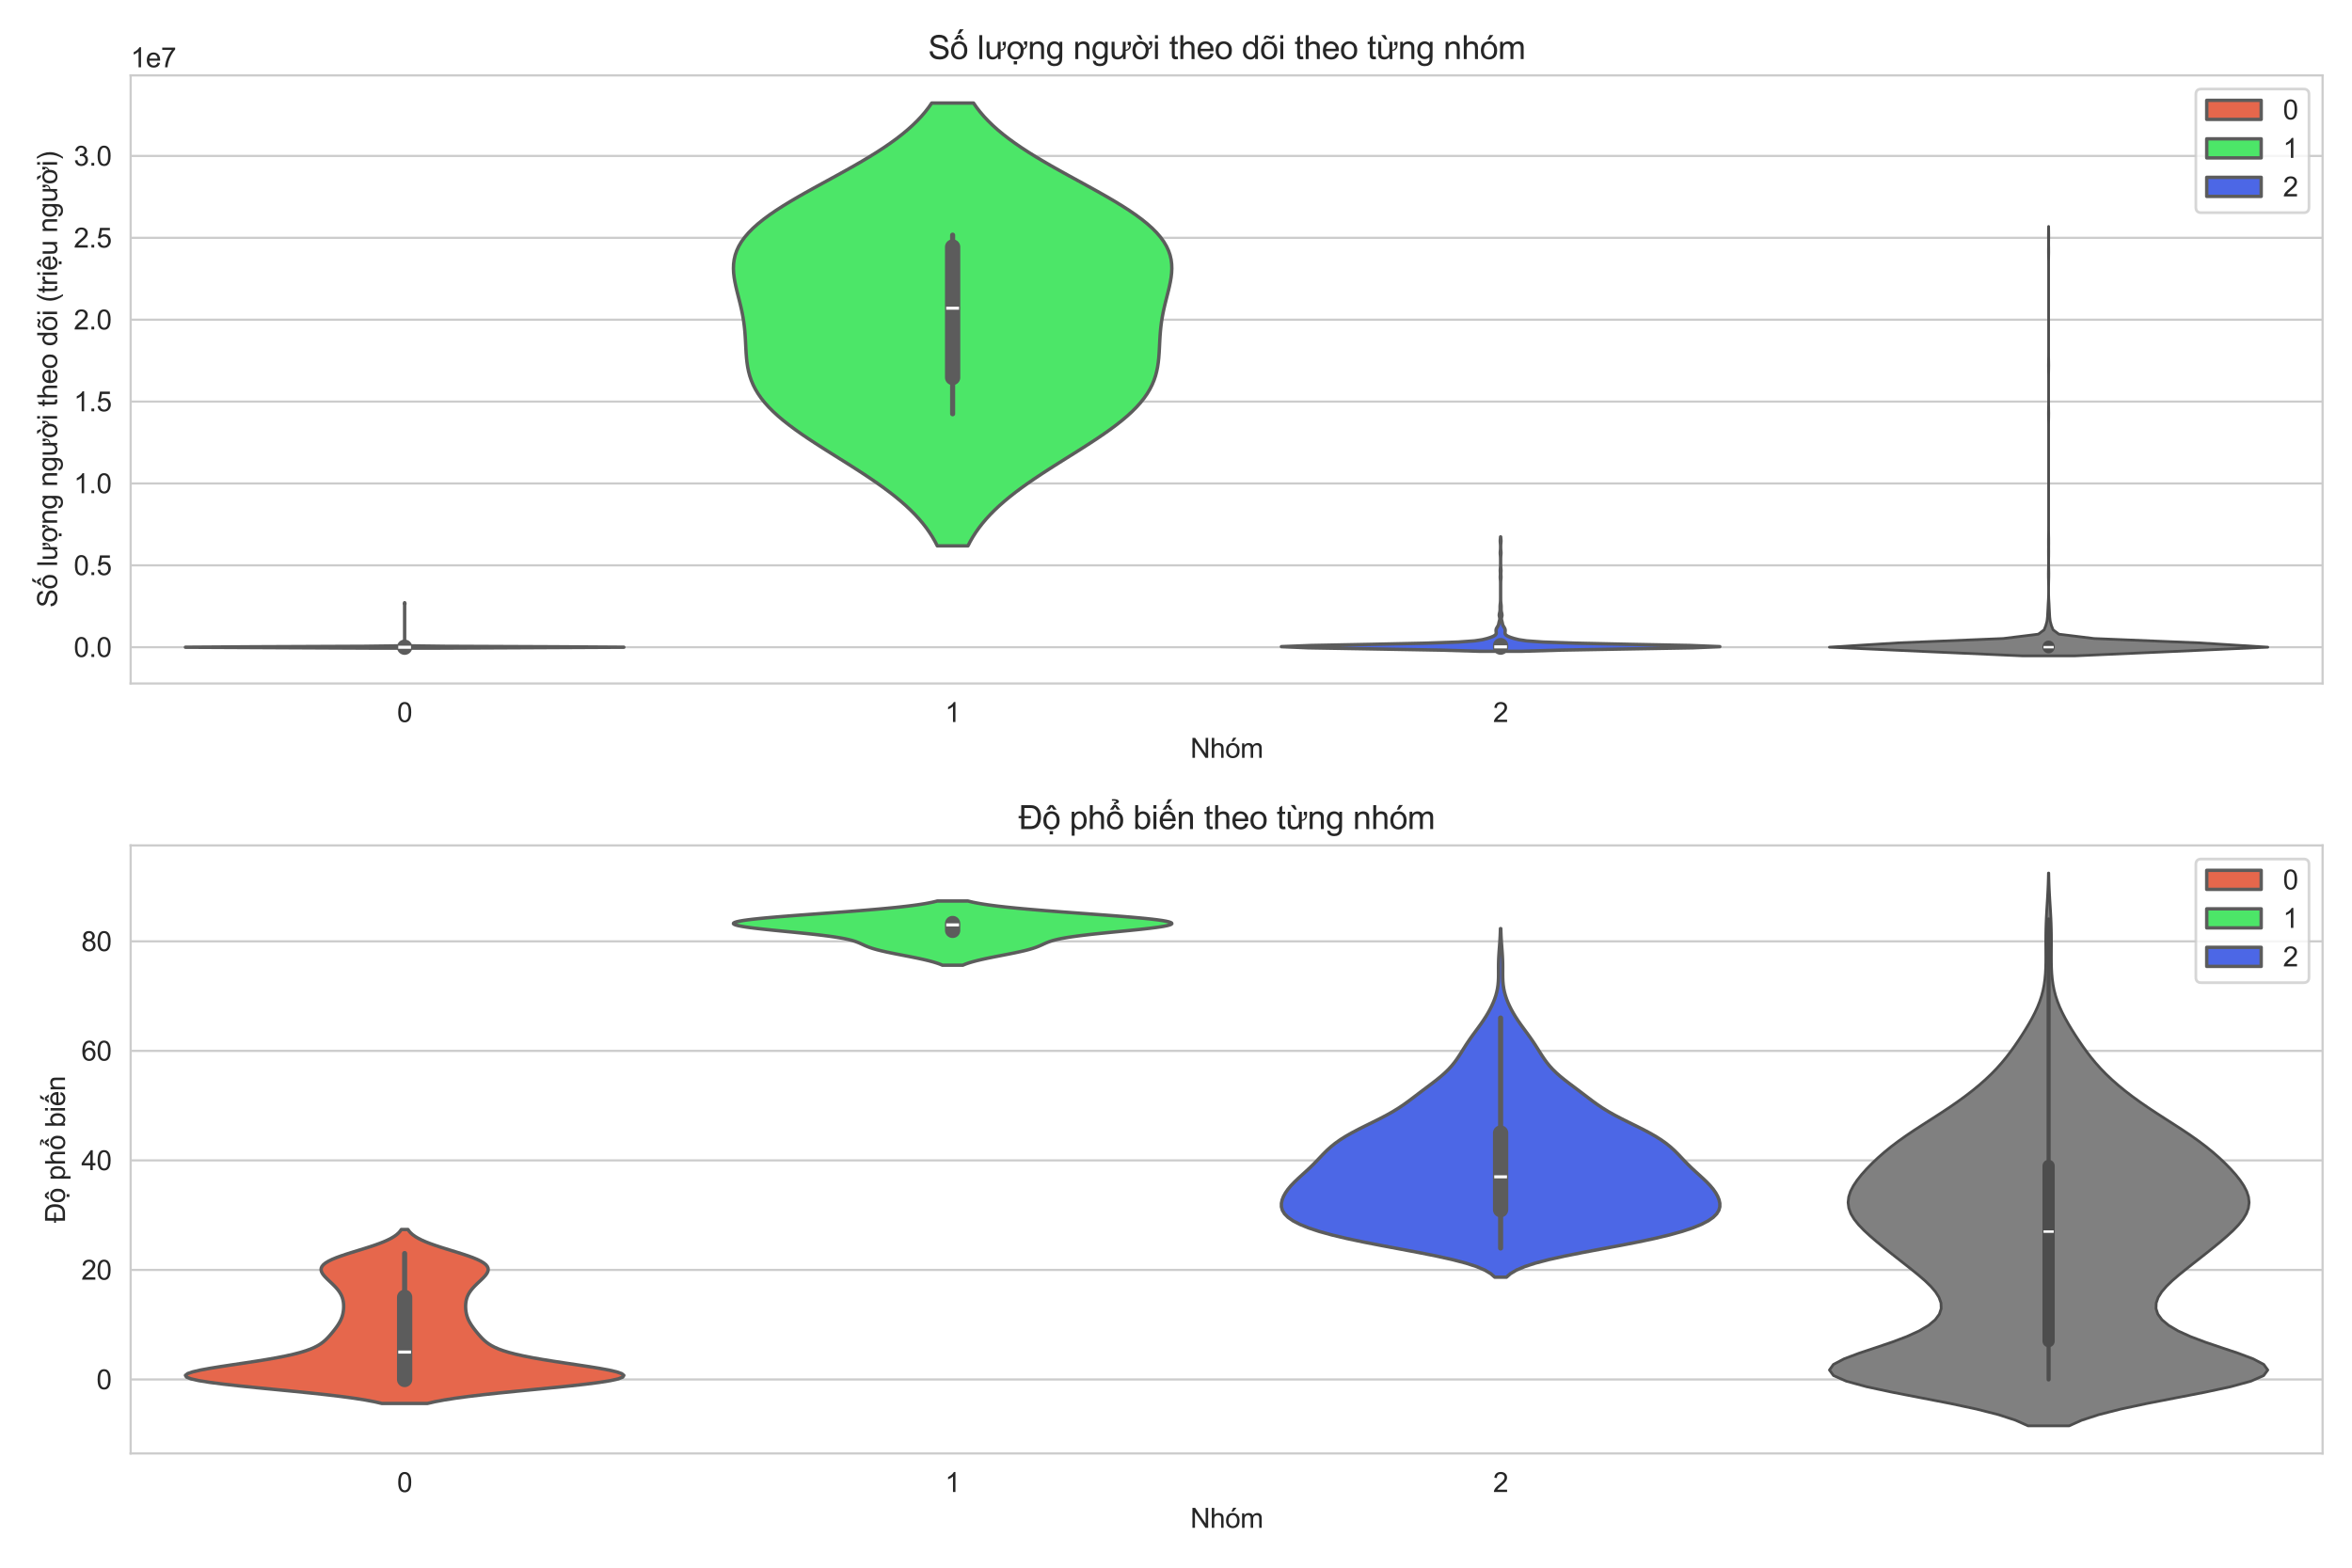 <?xml version="1.0" encoding="utf-8" standalone="no"?>
<!DOCTYPE svg PUBLIC "-//W3C//DTD SVG 1.1//EN"
  "http://www.w3.org/Graphics/SVG/1.1/DTD/svg11.dtd">
<svg xmlns:xlink="http://www.w3.org/1999/xlink" width="864pt" height="576pt" viewBox="0 0 864 576" xmlns="http://www.w3.org/2000/svg" version="1.1">
 <defs>
  <style type="text/css">*{stroke-linejoin: round; stroke-linecap: butt}</style>
 </defs>
 <g id="figure_1">
  <g id="patch_1">
   <path d="M 0 576 
L 864 576 
L 864 0 
L 0 0 
z
" style="fill: #ffffff"/>
  </g>
  <g id="axes_1">
   <g id="patch_2">
    <path d="M 47.99 251.131 
L 853.2 251.131 
L 853.2 27.712 
L 47.99 27.712 
z
" style="fill: #ffffff"/>
   </g>
   <g id="matplotlib.axis_1">
    <g id="xtick_1">
     <g id="text_1">
      <!-- 0 -->
      <g style="fill: #262626" transform="translate(145.861 265.288) scale(0.1 -0.1)">
       <defs>
        <path id="ArialMT-30" d="M 266 2259 
Q 266 3072 433 3567 
Q 600 4063 929 4331 
Q 1259 4600 1759 4600 
Q 2128 4600 2406 4451 
Q 2684 4303 2865 4023 
Q 3047 3744 3150 3342 
Q 3253 2941 3253 2259 
Q 3253 1453 3087 958 
Q 2922 463 2592 192 
Q 2263 -78 1759 -78 
Q 1097 -78 719 397 
Q 266 969 266 2259 
z
M 844 2259 
Q 844 1131 1108 757 
Q 1372 384 1759 384 
Q 2147 384 2411 759 
Q 2675 1134 2675 2259 
Q 2675 3391 2411 3762 
Q 2147 4134 1753 4134 
Q 1366 4134 1134 3806 
Q 844 3388 844 2259 
z
" transform="scale(0.016)"/>
       </defs>
       <use xlink:href="#ArialMT-30"/>
      </g>
     </g>
    </g>
    <g id="xtick_2">
     <g id="text_2">
      <!-- 1 -->
      <g style="fill: #262626" transform="translate(347.163 265.288) scale(0.1 -0.1)">
       <defs>
        <path id="ArialMT-31" d="M 2384 0 
L 1822 0 
L 1822 3584 
Q 1619 3391 1289 3197 
Q 959 3003 697 2906 
L 697 3450 
Q 1169 3672 1522 3987 
Q 1875 4303 2022 4600 
L 2384 4600 
L 2384 0 
z
" transform="scale(0.016)"/>
       </defs>
       <use xlink:href="#ArialMT-31"/>
      </g>
     </g>
    </g>
    <g id="xtick_3">
     <g id="text_3">
      <!-- 2 -->
      <g style="fill: #262626" transform="translate(548.466 265.288) scale(0.1 -0.1)">
       <defs>
        <path id="ArialMT-32" d="M 3222 541 
L 3222 0 
L 194 0 
Q 188 203 259 391 
Q 375 700 629 1000 
Q 884 1300 1366 1694 
Q 2113 2306 2375 2664 
Q 2638 3022 2638 3341 
Q 2638 3675 2398 3904 
Q 2159 4134 1775 4134 
Q 1369 4134 1125 3890 
Q 881 3647 878 3216 
L 300 3275 
Q 359 3922 746 4261 
Q 1134 4600 1788 4600 
Q 2447 4600 2831 4234 
Q 3216 3869 3216 3328 
Q 3216 3053 3103 2787 
Q 2991 2522 2730 2228 
Q 2469 1934 1863 1422 
Q 1356 997 1212 845 
Q 1069 694 975 541 
L 3222 541 
z
" transform="scale(0.016)"/>
       </defs>
       <use xlink:href="#ArialMT-32"/>
      </g>
     </g>
    </g>
    <g id="xtick_4"/>
    <g id="text_4">
     <!-- Nhóm -->
     <g style="fill: #262626" transform="translate(437.258 278.434) scale(0.1 -0.1)">
      <defs>
       <path id="ArialMT-4e" d="M 488 0 
L 488 4581 
L 1109 4581 
L 3516 984 
L 3516 4581 
L 4097 4581 
L 4097 0 
L 3475 0 
L 1069 3600 
L 1069 0 
L 488 0 
z
" transform="scale(0.016)"/>
       <path id="ArialMT-68" d="M 422 0 
L 422 4581 
L 984 4581 
L 984 2938 
Q 1378 3394 1978 3394 
Q 2347 3394 2619 3248 
Q 2891 3103 3008 2847 
Q 3125 2591 3125 2103 
L 3125 0 
L 2563 0 
L 2563 2103 
Q 2563 2525 2380 2717 
Q 2197 2909 1863 2909 
Q 1613 2909 1392 2779 
Q 1172 2650 1078 2428 
Q 984 2206 984 1816 
L 984 0 
L 422 0 
z
" transform="scale(0.016)"/>
       <path id="ArialMT-f3" d="M 213 1659 
Q 213 2581 725 3025 
Q 1153 3394 1769 3394 
Q 2453 3394 2887 2945 
Q 3322 2497 3322 1706 
Q 3322 1066 3130 698 
Q 2938 331 2570 128 
Q 2203 -75 1769 -75 
Q 1072 -75 642 372 
Q 213 819 213 1659 
z
M 791 1659 
Q 791 1022 1069 705 
Q 1347 388 1769 388 
Q 2188 388 2466 706 
Q 2744 1025 2744 1678 
Q 2744 2294 2464 2611 
Q 2184 2928 1769 2928 
Q 1347 2928 1069 2612 
Q 791 2297 791 1659 
z
M 1454 3731 
L 1869 4606 
L 2607 4606 
L 1919 3731 
L 1454 3731 
z
" transform="scale(0.016)"/>
       <path id="ArialMT-6d" d="M 422 0 
L 422 3319 
L 925 3319 
L 925 2853 
Q 1081 3097 1340 3245 
Q 1600 3394 1931 3394 
Q 2300 3394 2536 3241 
Q 2772 3088 2869 2813 
Q 3263 3394 3894 3394 
Q 4388 3394 4653 3120 
Q 4919 2847 4919 2278 
L 4919 0 
L 4359 0 
L 4359 2091 
Q 4359 2428 4304 2576 
Q 4250 2725 4106 2815 
Q 3963 2906 3769 2906 
Q 3419 2906 3187 2673 
Q 2956 2441 2956 1928 
L 2956 0 
L 2394 0 
L 2394 2156 
Q 2394 2531 2256 2718 
Q 2119 2906 1806 2906 
Q 1569 2906 1367 2781 
Q 1166 2656 1075 2415 
Q 984 2175 984 1722 
L 984 0 
L 422 0 
z
" transform="scale(0.016)"/>
      </defs>
      <use xlink:href="#ArialMT-4e"/>
      <use xlink:href="#ArialMT-68" x="72.217"/>
      <use xlink:href="#ArialMT-f3" x="127.832"/>
      <use xlink:href="#ArialMT-6d" x="183.447"/>
     </g>
    </g>
   </g>
   <g id="matplotlib.axis_2">
    <g id="ytick_1">
     <g id="line2d_1">
      <path d="M 47.99 237.799 
L 853.2 237.799 
" clip-path="url(#pdafcb618c0)" style="fill: none; stroke: #cccccc; stroke-width: 0.8; stroke-linecap: round"/>
     </g>
     <g id="text_5">
      <!-- 0.0 -->
      <g style="fill: #262626" transform="translate(27.09 241.378) scale(0.1 -0.1)">
       <defs>
        <path id="ArialMT-2e" d="M 581 0 
L 581 641 
L 1222 641 
L 1222 0 
L 581 0 
z
" transform="scale(0.016)"/>
       </defs>
       <use xlink:href="#ArialMT-30"/>
       <use xlink:href="#ArialMT-2e" x="55.615"/>
       <use xlink:href="#ArialMT-30" x="83.398"/>
      </g>
     </g>
    </g>
    <g id="ytick_2">
     <g id="line2d_2">
      <path d="M 47.99 207.715 
L 853.2 207.715 
" clip-path="url(#pdafcb618c0)" style="fill: none; stroke: #cccccc; stroke-width: 0.8; stroke-linecap: round"/>
     </g>
     <g id="text_6">
      <!-- 0.5 -->
      <g style="fill: #262626" transform="translate(27.09 211.294) scale(0.1 -0.1)">
       <defs>
        <path id="ArialMT-35" d="M 266 1200 
L 856 1250 
Q 922 819 1161 601 
Q 1400 384 1738 384 
Q 2144 384 2425 690 
Q 2706 997 2706 1503 
Q 2706 1984 2436 2262 
Q 2166 2541 1728 2541 
Q 1456 2541 1237 2417 
Q 1019 2294 894 2097 
L 366 2166 
L 809 4519 
L 3088 4519 
L 3088 3981 
L 1259 3981 
L 1013 2750 
Q 1425 3038 1878 3038 
Q 2478 3038 2890 2622 
Q 3303 2206 3303 1553 
Q 3303 931 2941 478 
Q 2500 -78 1738 -78 
Q 1113 -78 717 272 
Q 322 622 266 1200 
z
" transform="scale(0.016)"/>
       </defs>
       <use xlink:href="#ArialMT-30"/>
       <use xlink:href="#ArialMT-2e" x="55.615"/>
       <use xlink:href="#ArialMT-35" x="83.398"/>
      </g>
     </g>
    </g>
    <g id="ytick_3">
     <g id="line2d_3">
      <path d="M 47.99 177.631 
L 853.2 177.631 
" clip-path="url(#pdafcb618c0)" style="fill: none; stroke: #cccccc; stroke-width: 0.8; stroke-linecap: round"/>
     </g>
     <g id="text_7">
      <!-- 1.0 -->
      <g style="fill: #262626" transform="translate(27.09 181.209) scale(0.1 -0.1)">
       <use xlink:href="#ArialMT-31"/>
       <use xlink:href="#ArialMT-2e" x="55.615"/>
       <use xlink:href="#ArialMT-30" x="83.398"/>
      </g>
     </g>
    </g>
    <g id="ytick_4">
     <g id="line2d_4">
      <path d="M 47.99 147.547 
L 853.2 147.547 
" clip-path="url(#pdafcb618c0)" style="fill: none; stroke: #cccccc; stroke-width: 0.8; stroke-linecap: round"/>
     </g>
     <g id="text_8">
      <!-- 1.5 -->
      <g style="fill: #262626" transform="translate(27.09 151.125) scale(0.1 -0.1)">
       <use xlink:href="#ArialMT-31"/>
       <use xlink:href="#ArialMT-2e" x="55.615"/>
       <use xlink:href="#ArialMT-35" x="83.398"/>
      </g>
     </g>
    </g>
    <g id="ytick_5">
     <g id="line2d_5">
      <path d="M 47.99 117.462 
L 853.2 117.462 
" clip-path="url(#pdafcb618c0)" style="fill: none; stroke: #cccccc; stroke-width: 0.8; stroke-linecap: round"/>
     </g>
     <g id="text_9">
      <!-- 2.0 -->
      <g style="fill: #262626" transform="translate(27.09 121.041) scale(0.1 -0.1)">
       <use xlink:href="#ArialMT-32"/>
       <use xlink:href="#ArialMT-2e" x="55.615"/>
       <use xlink:href="#ArialMT-30" x="83.398"/>
      </g>
     </g>
    </g>
    <g id="ytick_6">
     <g id="line2d_6">
      <path d="M 47.99 87.378 
L 853.2 87.378 
" clip-path="url(#pdafcb618c0)" style="fill: none; stroke: #cccccc; stroke-width: 0.8; stroke-linecap: round"/>
     </g>
     <g id="text_10">
      <!-- 2.5 -->
      <g style="fill: #262626" transform="translate(27.09 90.957) scale(0.1 -0.1)">
       <use xlink:href="#ArialMT-32"/>
       <use xlink:href="#ArialMT-2e" x="55.615"/>
       <use xlink:href="#ArialMT-35" x="83.398"/>
      </g>
     </g>
    </g>
    <g id="ytick_7">
     <g id="line2d_7">
      <path d="M 47.99 57.294 
L 853.2 57.294 
" clip-path="url(#pdafcb618c0)" style="fill: none; stroke: #cccccc; stroke-width: 0.8; stroke-linecap: round"/>
     </g>
     <g id="text_11">
      <!-- 3.0 -->
      <g style="fill: #262626" transform="translate(27.09 60.873) scale(0.1 -0.1)">
       <defs>
        <path id="ArialMT-33" d="M 269 1209 
L 831 1284 
Q 928 806 1161 595 
Q 1394 384 1728 384 
Q 2125 384 2398 659 
Q 2672 934 2672 1341 
Q 2672 1728 2419 1979 
Q 2166 2231 1775 2231 
Q 1616 2231 1378 2169 
L 1441 2663 
Q 1497 2656 1531 2656 
Q 1891 2656 2178 2843 
Q 2466 3031 2466 3422 
Q 2466 3731 2256 3934 
Q 2047 4138 1716 4138 
Q 1388 4138 1169 3931 
Q 950 3725 888 3313 
L 325 3413 
Q 428 3978 793 4289 
Q 1159 4600 1703 4600 
Q 2078 4600 2393 4439 
Q 2709 4278 2876 4000 
Q 3044 3722 3044 3409 
Q 3044 3113 2884 2869 
Q 2725 2625 2413 2481 
Q 2819 2388 3044 2092 
Q 3269 1797 3269 1353 
Q 3269 753 2831 336 
Q 2394 -81 1725 -81 
Q 1122 -81 723 278 
Q 325 638 269 1209 
z
" transform="scale(0.016)"/>
       </defs>
       <use xlink:href="#ArialMT-33"/>
       <use xlink:href="#ArialMT-2e" x="55.615"/>
       <use xlink:href="#ArialMT-30" x="83.398"/>
      </g>
     </g>
    </g>
    <g id="text_12">
     <!-- Số lượng người theo dõi (triệu người) -->
     <g style="fill: #262626" transform="translate(20.985 223.222) rotate(-90) scale(0.1 -0.1)">
      <defs>
       <path id="ArialMT-53" d="M 288 1472 
L 859 1522 
Q 900 1178 1048 958 
Q 1197 738 1509 602 
Q 1822 466 2213 466 
Q 2559 466 2825 569 
Q 3091 672 3220 851 
Q 3350 1031 3350 1244 
Q 3350 1459 3225 1620 
Q 3100 1781 2813 1891 
Q 2628 1963 1997 2114 
Q 1366 2266 1113 2400 
Q 784 2572 623 2826 
Q 463 3081 463 3397 
Q 463 3744 659 4045 
Q 856 4347 1234 4503 
Q 1613 4659 2075 4659 
Q 2584 4659 2973 4495 
Q 3363 4331 3572 4012 
Q 3781 3694 3797 3291 
L 3216 3247 
Q 3169 3681 2898 3903 
Q 2628 4125 2100 4125 
Q 1550 4125 1298 3923 
Q 1047 3722 1047 3438 
Q 1047 3191 1225 3031 
Q 1400 2872 2139 2705 
Q 2878 2538 3153 2413 
Q 3553 2228 3743 1945 
Q 3934 1663 3934 1294 
Q 3934 928 3725 604 
Q 3516 281 3123 101 
Q 2731 -78 2241 -78 
Q 1619 -78 1198 103 
Q 778 284 539 648 
Q 300 1013 288 1472 
z
" transform="scale(0.016)"/>
       <path id="ArialMT-1ed1" d="M 213 1659 
Q 213 2581 725 3025 
Q 1153 3394 1769 3394 
Q 2453 3394 2887 2945 
Q 3322 2497 3322 1706 
Q 3322 1066 3130 698 
Q 2938 331 2570 128 
Q 2203 -75 1769 -75 
Q 1072 -75 642 372 
Q 213 819 213 1659 
z
M 791 1659 
Q 791 1022 1069 705 
Q 1347 388 1769 388 
Q 2188 388 2466 706 
Q 2744 1025 2744 1678 
Q 2744 2294 2464 2611 
Q 2184 2928 1769 2928 
Q 1347 2928 1069 2612 
Q 791 2297 791 1659 
z
M 1779 4263 
L 1426 3731 
L 782 3731 
L 1457 4606 
L 2057 4606 
L 2760 3731 
L 2123 3731 
L 1779 4263 
z
M 1874 5709 
L 2628 5709 
L 1906 4834 
L 1453 4834 
L 1874 5709 
z
" transform="scale(0.016)"/>
       <path id="ArialMT-20" transform="scale(0.016)"/>
       <path id="ArialMT-6c" d="M 409 0 
L 409 4581 
L 972 4581 
L 972 0 
L 409 0 
z
" transform="scale(0.016)"/>
       <path id="ArialMT-1b0" d="M 3488 2666 
L 3488 3319 
L 4091 3319 
L 4091 2803 
Q 4091 2313 3978 2119 
Q 3691 1619 3100 1556 
L 3100 0 
L 2597 0 
L 2597 488 
Q 2209 -75 1544 -75 
Q 1253 -75 998 36 
Q 744 147 619 319 
Q 494 491 444 738 
Q 409 906 409 1263 
L 409 3319 
L 972 3319 
L 972 1478 
Q 972 1031 1006 884 
Q 1116 409 1656 409 
Q 1916 409 2136 540 
Q 2356 672 2447 894 
Q 2538 1116 2538 1541 
L 2538 3319 
L 3100 3319 
L 3100 1794 
Q 3497 1863 3694 2166 
Q 3781 2297 3781 2666 
L 3488 2666 
z
" transform="scale(0.016)"/>
       <path id="ArialMT-1ee3" d="M 791 1659 
Q 791 1044 1069 706 
Q 1331 388 1769 388 
Q 2206 388 2466 706 
Q 2744 1047 2744 1678 
Q 2744 2275 2463 2609 
Q 2200 2928 1769 2928 
Q 1328 2928 1069 2613 
Q 791 2275 791 1659 
z
M 3397 2747 
L 3397 3400 
L 4000 3400 
L 4000 2884 
Q 4000 2497 3881 2291 
Q 3728 2022 3322 1797 
Q 3322 1753 3322 1706 
Q 3322 544 2572 128 
Q 2203 -75 1769 -75 
Q 1056 -75 641 372 
Q 213 834 213 1659 
Q 213 2581 725 3025 
Q 1153 3394 1769 3394 
Q 2453 3394 2888 2947 
Q 3216 2606 3297 2069 
Q 3509 2200 3601 2340 
Q 3694 2481 3691 2747 
L 3397 2747 
z
M 1422 -1016 
L 1422 -375 
L 2063 -375 
L 2063 -1016 
L 1422 -1016 
z
" transform="scale(0.016)"/>
       <path id="ArialMT-6e" d="M 422 0 
L 422 3319 
L 928 3319 
L 928 2847 
Q 1294 3394 1984 3394 
Q 2284 3394 2536 3286 
Q 2788 3178 2913 3003 
Q 3038 2828 3088 2588 
Q 3119 2431 3119 2041 
L 3119 0 
L 2556 0 
L 2556 2019 
Q 2556 2363 2490 2533 
Q 2425 2703 2258 2804 
Q 2091 2906 1866 2906 
Q 1506 2906 1245 2678 
Q 984 2450 984 1813 
L 984 0 
L 422 0 
z
" transform="scale(0.016)"/>
       <path id="ArialMT-67" d="M 319 -275 
L 866 -356 
Q 900 -609 1056 -725 
Q 1266 -881 1628 -881 
Q 2019 -881 2231 -725 
Q 2444 -569 2519 -288 
Q 2563 -116 2559 434 
Q 2191 0 1641 0 
Q 956 0 581 494 
Q 206 988 206 1678 
Q 206 2153 378 2554 
Q 550 2956 876 3175 
Q 1203 3394 1644 3394 
Q 2231 3394 2613 2919 
L 2613 3319 
L 3131 3319 
L 3131 450 
Q 3131 -325 2973 -648 
Q 2816 -972 2473 -1159 
Q 2131 -1347 1631 -1347 
Q 1038 -1347 672 -1080 
Q 306 -813 319 -275 
z
M 784 1719 
Q 784 1066 1043 766 
Q 1303 466 1694 466 
Q 2081 466 2343 764 
Q 2606 1063 2606 1700 
Q 2606 2309 2336 2618 
Q 2066 2928 1684 2928 
Q 1309 2928 1046 2623 
Q 784 2319 784 1719 
z
" transform="scale(0.016)"/>
       <path id="ArialMT-1edd" d="M 791 1659 
Q 791 1044 1069 706 
Q 1331 388 1769 388 
Q 2206 388 2466 706 
Q 2744 1047 2744 1678 
Q 2744 2275 2463 2609 
Q 2200 2928 1769 2928 
Q 1328 2928 1069 2613 
Q 791 2275 791 1659 
z
M 3397 2747 
L 3397 3400 
L 4000 3400 
L 4000 2884 
Q 4000 2497 3881 2291 
Q 3728 2022 3322 1797 
Q 3322 1753 3322 1706 
Q 3322 544 2572 128 
Q 2203 -75 1769 -75 
Q 1056 -75 641 372 
Q 213 834 213 1659 
Q 213 2581 725 3025 
Q 1153 3394 1769 3394 
Q 2453 3394 2888 2947 
Q 3216 2606 3297 2069 
Q 3509 2200 3601 2340 
Q 3694 2481 3691 2747 
L 3397 2747 
z
M 2149 3731 
L 1696 3731 
L 974 4606 
L 1727 4606 
L 2149 3731 
z
" transform="scale(0.016)"/>
       <path id="ArialMT-69" d="M 425 3934 
L 425 4581 
L 988 4581 
L 988 3934 
L 425 3934 
z
M 425 0 
L 425 3319 
L 988 3319 
L 988 0 
L 425 0 
z
" transform="scale(0.016)"/>
       <path id="ArialMT-74" d="M 1650 503 
L 1731 6 
Q 1494 -44 1306 -44 
Q 1000 -44 831 53 
Q 663 150 594 308 
Q 525 466 525 972 
L 525 2881 
L 113 2881 
L 113 3319 
L 525 3319 
L 525 4141 
L 1084 4478 
L 1084 3319 
L 1650 3319 
L 1650 2881 
L 1084 2881 
L 1084 941 
Q 1084 700 1114 631 
Q 1144 563 1211 522 
Q 1278 481 1403 481 
Q 1497 481 1650 503 
z
" transform="scale(0.016)"/>
       <path id="ArialMT-65" d="M 2694 1069 
L 3275 997 
Q 3138 488 2766 206 
Q 2394 -75 1816 -75 
Q 1088 -75 661 373 
Q 234 822 234 1631 
Q 234 2469 665 2931 
Q 1097 3394 1784 3394 
Q 2450 3394 2872 2941 
Q 3294 2488 3294 1666 
Q 3294 1616 3291 1516 
L 816 1516 
Q 847 969 1125 678 
Q 1403 388 1819 388 
Q 2128 388 2347 550 
Q 2566 713 2694 1069 
z
M 847 1978 
L 2700 1978 
Q 2663 2397 2488 2606 
Q 2219 2931 1791 2931 
Q 1403 2931 1139 2672 
Q 875 2413 847 1978 
z
" transform="scale(0.016)"/>
       <path id="ArialMT-6f" d="M 213 1659 
Q 213 2581 725 3025 
Q 1153 3394 1769 3394 
Q 2453 3394 2887 2945 
Q 3322 2497 3322 1706 
Q 3322 1066 3130 698 
Q 2938 331 2570 128 
Q 2203 -75 1769 -75 
Q 1072 -75 642 372 
Q 213 819 213 1659 
z
M 791 1659 
Q 791 1022 1069 705 
Q 1347 388 1769 388 
Q 2188 388 2466 706 
Q 2744 1025 2744 1678 
Q 2744 2294 2464 2611 
Q 2184 2928 1769 2928 
Q 1347 2928 1069 2612 
Q 791 2297 791 1659 
z
" transform="scale(0.016)"/>
       <path id="ArialMT-64" d="M 2575 0 
L 2575 419 
Q 2259 -75 1647 -75 
Q 1250 -75 917 144 
Q 584 363 401 755 
Q 219 1147 219 1656 
Q 219 2153 384 2558 
Q 550 2963 881 3178 
Q 1213 3394 1622 3394 
Q 1922 3394 2156 3267 
Q 2391 3141 2538 2938 
L 2538 4581 
L 3097 4581 
L 3097 0 
L 2575 0 
z
M 797 1656 
Q 797 1019 1065 703 
Q 1334 388 1700 388 
Q 2069 388 2326 689 
Q 2584 991 2584 1609 
Q 2584 2291 2321 2609 
Q 2059 2928 1675 2928 
Q 1300 2928 1048 2622 
Q 797 2316 797 1656 
z
" transform="scale(0.016)"/>
       <path id="ArialMT-f5" d="M 213 1659 
Q 213 2581 725 3025 
Q 1153 3394 1769 3394 
Q 2453 3394 2887 2945 
Q 3322 2497 3322 1706 
Q 3322 1066 3130 698 
Q 2938 331 2570 128 
Q 2203 -75 1769 -75 
Q 1072 -75 642 372 
Q 213 819 213 1659 
z
M 791 1659 
Q 791 1022 1069 705 
Q 1347 388 1769 388 
Q 2188 388 2466 706 
Q 2744 1025 2744 1678 
Q 2744 2294 2464 2611 
Q 2184 2928 1769 2928 
Q 1347 2928 1069 2612 
Q 791 2297 791 1659 
z
M 726 3809 
Q 723 4134 904 4328 
Q 1082 4522 1360 4522 
Q 1554 4522 1888 4353 
Q 2073 4259 2182 4259 
Q 2282 4259 2335 4314 
Q 2388 4369 2410 4531 
L 2817 4531 
Q 2807 4175 2637 3997 
Q 2467 3819 2204 3819 
Q 2007 3819 1685 3994 
Q 1476 4106 1379 4106 
Q 1273 4106 1207 4031 
Q 1138 3956 1142 3809 
L 726 3809 
z
" transform="scale(0.016)"/>
       <path id="ArialMT-28" d="M 1497 -1347 
Q 1031 -759 709 28 
Q 388 816 388 1659 
Q 388 2403 628 3084 
Q 909 3875 1497 4659 
L 1900 4659 
Q 1522 4009 1400 3731 
Q 1209 3300 1100 2831 
Q 966 2247 966 1656 
Q 966 153 1900 -1347 
L 1497 -1347 
z
" transform="scale(0.016)"/>
       <path id="ArialMT-72" d="M 416 0 
L 416 3319 
L 922 3319 
L 922 2816 
Q 1116 3169 1280 3281 
Q 1444 3394 1641 3394 
Q 1925 3394 2219 3213 
L 2025 2691 
Q 1819 2813 1613 2813 
Q 1428 2813 1281 2702 
Q 1134 2591 1072 2394 
Q 978 2094 978 1738 
L 978 0 
L 416 0 
z
" transform="scale(0.016)"/>
       <path id="ArialMT-1ec7" d="M 2694 1069 
L 3275 997 
Q 3138 488 2766 206 
Q 2394 -75 1816 -75 
Q 1088 -75 661 373 
Q 234 822 234 1631 
Q 234 2469 665 2931 
Q 1097 3394 1784 3394 
Q 2450 3394 2872 2941 
Q 3294 2488 3294 1666 
Q 3294 1616 3291 1516 
L 816 1516 
Q 847 969 1125 678 
Q 1403 388 1819 388 
Q 2128 388 2347 550 
Q 2566 713 2694 1069 
z
M 847 1978 
L 2700 1978 
Q 2663 2397 2488 2606 
Q 2219 2931 1791 2931 
Q 1403 2931 1139 2672 
Q 875 2413 847 1978 
z
M 1771 4263 
L 1418 3731 
L 774 3731 
L 1449 4606 
L 2049 4606 
L 2752 3731 
L 2115 3731 
L 1771 4263 
z
M 1486 -1016 
L 1486 -375 
L 2127 -375 
L 2127 -1016 
L 1486 -1016 
z
" transform="scale(0.016)"/>
       <path id="ArialMT-75" d="M 2597 0 
L 2597 488 
Q 2209 -75 1544 -75 
Q 1250 -75 995 37 
Q 741 150 617 320 
Q 494 491 444 738 
Q 409 903 409 1263 
L 409 3319 
L 972 3319 
L 972 1478 
Q 972 1038 1006 884 
Q 1059 663 1231 536 
Q 1403 409 1656 409 
Q 1909 409 2131 539 
Q 2353 669 2445 892 
Q 2538 1116 2538 1541 
L 2538 3319 
L 3100 3319 
L 3100 0 
L 2597 0 
z
" transform="scale(0.016)"/>
       <path id="ArialMT-29" d="M 791 -1347 
L 388 -1347 
Q 1322 153 1322 1656 
Q 1322 2244 1188 2822 
Q 1081 3291 891 3722 
Q 769 4003 388 4659 
L 791 4659 
Q 1378 3875 1659 3084 
Q 1900 2403 1900 1659 
Q 1900 816 1576 28 
Q 1253 -759 791 -1347 
z
" transform="scale(0.016)"/>
      </defs>
      <use xlink:href="#ArialMT-53"/>
      <use xlink:href="#ArialMT-1ed1" x="66.699"/>
      <use xlink:href="#ArialMT-20" x="122.314"/>
      <use xlink:href="#ArialMT-6c" x="150.098"/>
      <use xlink:href="#ArialMT-1b0" x="172.314"/>
      <use xlink:href="#ArialMT-1ee3" x="239.258"/>
      <use xlink:href="#ArialMT-6e" x="304.834"/>
      <use xlink:href="#ArialMT-67" x="360.449"/>
      <use xlink:href="#ArialMT-20" x="416.064"/>
      <use xlink:href="#ArialMT-6e" x="443.848"/>
      <use xlink:href="#ArialMT-67" x="499.463"/>
      <use xlink:href="#ArialMT-1b0" x="555.078"/>
      <use xlink:href="#ArialMT-1edd" x="622.021"/>
      <use xlink:href="#ArialMT-69" x="687.598"/>
      <use xlink:href="#ArialMT-20" x="709.814"/>
      <use xlink:href="#ArialMT-74" x="737.598"/>
      <use xlink:href="#ArialMT-68" x="765.381"/>
      <use xlink:href="#ArialMT-65" x="820.996"/>
      <use xlink:href="#ArialMT-6f" x="876.611"/>
      <use xlink:href="#ArialMT-20" x="932.227"/>
      <use xlink:href="#ArialMT-64" x="960.01"/>
      <use xlink:href="#ArialMT-f5" x="1015.625"/>
      <use xlink:href="#ArialMT-69" x="1071.24"/>
      <use xlink:href="#ArialMT-20" x="1093.457"/>
      <use xlink:href="#ArialMT-28" x="1121.24"/>
      <use xlink:href="#ArialMT-74" x="1154.541"/>
      <use xlink:href="#ArialMT-72" x="1182.324"/>
      <use xlink:href="#ArialMT-69" x="1215.625"/>
      <use xlink:href="#ArialMT-1ec7" x="1237.842"/>
      <use xlink:href="#ArialMT-75" x="1293.457"/>
      <use xlink:href="#ArialMT-20" x="1349.072"/>
      <use xlink:href="#ArialMT-6e" x="1376.855"/>
      <use xlink:href="#ArialMT-67" x="1432.471"/>
      <use xlink:href="#ArialMT-1b0" x="1488.086"/>
      <use xlink:href="#ArialMT-1edd" x="1555.029"/>
      <use xlink:href="#ArialMT-69" x="1620.605"/>
      <use xlink:href="#ArialMT-29" x="1642.822"/>
     </g>
    </g>
    <g id="text_13">
     <!-- 1e7 -->
     <g style="fill: #262626" transform="translate(47.99 24.712) scale(0.1 -0.1)">
      <defs>
       <path id="ArialMT-37" d="M 303 3981 
L 303 4522 
L 3269 4522 
L 3269 4084 
Q 2831 3619 2401 2847 
Q 1972 2075 1738 1259 
Q 1569 684 1522 0 
L 944 0 
Q 953 541 1156 1306 
Q 1359 2072 1739 2783 
Q 2119 3494 2547 3981 
L 303 3981 
z
" transform="scale(0.016)"/>
      </defs>
      <use xlink:href="#ArialMT-31"/>
      <use xlink:href="#ArialMT-65" x="55.615"/>
      <use xlink:href="#ArialMT-37" x="111.23"/>
     </g>
    </g>
   </g>
   <g id="PolyCollection_1">
    <defs>
     <path id="m80c67c3632" d="M 158.725 -337.859 
L 138.557 -337.859 
L 102.618 -338.028 
L 68.12 -338.196 
L 93.915 -338.365 
L 133.682 -338.533 
L 146.849 -338.702 
L 148.532 -338.871 
L 148.637 -339.039 
L 148.641 -339.208 
L 148.641 -339.377 
L 148.641 -339.545 
L 148.641 -339.714 
L 148.641 -339.882 
L 148.641 -340.051 
L 148.641 -340.22 
L 148.641 -340.388 
L 148.641 -340.557 
L 148.641 -340.725 
L 148.641 -340.894 
L 148.641 -341.063 
L 148.641 -341.231 
L 148.641 -341.4 
L 148.641 -341.568 
L 148.641 -341.737 
L 148.641 -341.906 
L 148.641 -342.074 
L 148.641 -342.243 
L 148.641 -342.411 
L 148.641 -342.58 
L 148.641 -342.749 
L 148.641 -342.917 
L 148.641 -343.086 
L 148.641 -343.254 
L 148.641 -343.423 
L 148.641 -343.592 
L 148.641 -343.76 
L 148.641 -343.929 
L 148.641 -344.098 
L 148.641 -344.266 
L 148.641 -344.435 
L 148.641 -344.603 
L 148.641 -344.772 
L 148.641 -344.941 
L 148.641 -345.109 
L 148.641 -345.278 
L 148.641 -345.446 
L 148.641 -345.615 
L 148.641 -345.784 
L 148.641 -345.952 
L 148.641 -346.121 
L 148.641 -346.289 
L 148.641 -346.458 
L 148.641 -346.627 
L 148.641 -346.795 
L 148.641 -346.964 
L 148.641 -347.132 
L 148.641 -347.301 
L 148.641 -347.47 
L 148.641 -347.638 
L 148.641 -347.807 
L 148.641 -347.975 
L 148.641 -348.144 
L 148.641 -348.313 
L 148.641 -348.481 
L 148.641 -348.65 
L 148.641 -348.819 
L 148.641 -348.987 
L 148.641 -349.156 
L 148.641 -349.324 
L 148.641 -349.493 
L 148.641 -349.662 
L 148.641 -349.83 
L 148.641 -349.999 
L 148.641 -350.167 
L 148.641 -350.336 
L 148.641 -350.505 
L 148.641 -350.673 
L 148.641 -350.842 
L 148.641 -351.01 
L 148.641 -351.179 
L 148.641 -351.348 
L 148.641 -351.516 
L 148.641 -351.685 
L 148.641 -351.853 
L 148.641 -352.022 
L 148.641 -352.191 
L 148.641 -352.359 
L 148.641 -352.528 
L 148.641 -352.696 
L 148.641 -352.865 
L 148.641 -353.034 
L 148.641 -353.202 
L 148.641 -353.371 
L 148.641 -353.539 
L 148.64 -353.708 
L 148.622 -353.877 
L 148.562 -354.045 
L 148.516 -354.214 
L 148.566 -354.383 
L 148.624 -354.551 
L 148.658 -354.551 
L 148.658 -354.551 
L 148.716 -354.383 
L 148.767 -354.214 
L 148.721 -354.045 
L 148.66 -353.877 
L 148.643 -353.708 
L 148.641 -353.539 
L 148.641 -353.371 
L 148.641 -353.202 
L 148.641 -353.034 
L 148.641 -352.865 
L 148.641 -352.696 
L 148.641 -352.528 
L 148.641 -352.359 
L 148.641 -352.191 
L 148.641 -352.022 
L 148.641 -351.853 
L 148.641 -351.685 
L 148.641 -351.516 
L 148.641 -351.348 
L 148.641 -351.179 
L 148.641 -351.01 
L 148.641 -350.842 
L 148.641 -350.673 
L 148.641 -350.505 
L 148.641 -350.336 
L 148.641 -350.167 
L 148.641 -349.999 
L 148.641 -349.83 
L 148.641 -349.662 
L 148.641 -349.493 
L 148.641 -349.324 
L 148.641 -349.156 
L 148.641 -348.987 
L 148.641 -348.819 
L 148.641 -348.65 
L 148.641 -348.481 
L 148.641 -348.313 
L 148.641 -348.144 
L 148.641 -347.975 
L 148.641 -347.807 
L 148.641 -347.638 
L 148.641 -347.47 
L 148.641 -347.301 
L 148.641 -347.132 
L 148.641 -346.964 
L 148.641 -346.795 
L 148.641 -346.627 
L 148.641 -346.458 
L 148.641 -346.289 
L 148.641 -346.121 
L 148.641 -345.952 
L 148.641 -345.784 
L 148.641 -345.615 
L 148.641 -345.446 
L 148.641 -345.278 
L 148.641 -345.109 
L 148.641 -344.941 
L 148.641 -344.772 
L 148.641 -344.603 
L 148.641 -344.435 
L 148.641 -344.266 
L 148.641 -344.098 
L 148.641 -343.929 
L 148.641 -343.76 
L 148.641 -343.592 
L 148.641 -343.423 
L 148.641 -343.254 
L 148.641 -343.086 
L 148.641 -342.917 
L 148.641 -342.749 
L 148.641 -342.58 
L 148.641 -342.411 
L 148.641 -342.243 
L 148.641 -342.074 
L 148.641 -341.906 
L 148.641 -341.737 
L 148.641 -341.568 
L 148.641 -341.4 
L 148.641 -341.231 
L 148.641 -341.063 
L 148.641 -340.894 
L 148.641 -340.725 
L 148.641 -340.557 
L 148.641 -340.388 
L 148.641 -340.22 
L 148.641 -340.051 
L 148.641 -339.882 
L 148.641 -339.714 
L 148.641 -339.545 
L 148.641 -339.377 
L 148.641 -339.208 
L 148.645 -339.039 
L 148.751 -338.871 
L 150.434 -338.702 
L 163.601 -338.533 
L 203.367 -338.365 
L 229.162 -338.196 
L 194.665 -338.028 
L 158.725 -337.859 
z
" style="stroke: #5c5c5c; stroke-width: 1.25"/>
    </defs>
    <g clip-path="url(#pdafcb618c0)">
     <use xlink:href="#m80c67c3632" x="0" y="576" style="fill: #e6674c; stroke: #5c5c5c; stroke-width: 1.25"/>
    </g>
   </g>
   <g id="PolyCollection_2">
    <defs>
     <path id="m93c58128df" d="M 355.581 -375.441 
L 344.307 -375.441 
L 343.454 -377.085 
L 342.504 -378.728 
L 341.452 -380.371 
L 340.291 -382.015 
L 339.017 -383.658 
L 337.627 -385.301 
L 336.118 -386.945 
L 334.489 -388.588 
L 332.739 -390.231 
L 330.87 -391.875 
L 328.885 -393.518 
L 326.788 -395.161 
L 324.586 -396.805 
L 322.286 -398.448 
L 319.899 -400.091 
L 317.435 -401.735 
L 314.909 -403.378 
L 312.335 -405.021 
L 309.729 -406.665 
L 307.108 -408.308 
L 304.49 -409.951 
L 301.894 -411.595 
L 299.339 -413.238 
L 296.844 -414.881 
L 294.426 -416.525 
L 292.104 -418.168 
L 289.893 -419.812 
L 287.809 -421.455 
L 285.863 -423.098 
L 284.067 -424.742 
L 282.427 -426.385 
L 280.95 -428.028 
L 279.638 -429.672 
L 278.49 -431.315 
L 277.502 -432.958 
L 276.668 -434.602 
L 275.979 -436.245 
L 275.423 -437.888 
L 274.986 -439.532 
L 274.653 -441.175 
L 274.406 -442.818 
L 274.228 -444.462 
L 274.099 -446.105 
L 274.003 -447.748 
L 273.92 -449.392 
L 273.836 -451.035 
L 273.736 -452.678 
L 273.608 -454.322 
L 273.442 -455.965 
L 273.232 -457.608 
L 272.974 -459.252 
L 272.67 -460.895 
L 272.323 -462.538 
L 271.94 -464.182 
L 271.533 -465.825 
L 271.114 -467.468 
L 270.701 -469.112 
L 270.312 -470.755 
L 269.968 -472.398 
L 269.69 -474.042 
L 269.501 -475.685 
L 269.423 -477.328 
L 269.477 -478.972 
L 269.685 -480.615 
L 270.063 -482.259 
L 270.628 -483.902 
L 271.392 -485.545 
L 272.366 -487.189 
L 273.556 -488.832 
L 274.963 -490.475 
L 276.585 -492.119 
L 278.419 -493.762 
L 280.454 -495.405 
L 282.678 -497.049 
L 285.076 -498.692 
L 287.629 -500.335 
L 290.316 -501.979 
L 293.115 -503.622 
L 296.003 -505.265 
L 298.954 -506.909 
L 301.945 -508.552 
L 304.949 -510.195 
L 307.945 -511.839 
L 310.909 -513.482 
L 313.82 -515.125 
L 316.658 -516.769 
L 319.407 -518.412 
L 322.051 -520.055 
L 324.578 -521.699 
L 326.978 -523.342 
L 329.242 -524.985 
L 331.366 -526.629 
L 333.346 -528.272 
L 335.181 -529.915 
L 336.872 -531.559 
L 338.42 -533.202 
L 339.831 -534.845 
L 341.109 -536.489 
L 342.26 -538.132 
L 357.628 -538.132 
L 357.628 -538.132 
L 358.779 -536.489 
L 360.056 -534.845 
L 361.467 -533.202 
L 363.016 -531.559 
L 364.706 -529.915 
L 366.541 -528.272 
L 368.521 -526.629 
L 370.645 -524.985 
L 372.91 -523.342 
L 375.31 -521.699 
L 377.837 -520.055 
L 380.481 -518.412 
L 383.23 -516.769 
L 386.068 -515.125 
L 388.979 -513.482 
L 391.942 -511.839 
L 394.938 -510.195 
L 397.943 -508.552 
L 400.933 -506.909 
L 403.885 -505.265 
L 406.772 -503.622 
L 409.572 -501.979 
L 412.259 -500.335 
L 414.812 -498.692 
L 417.209 -497.049 
L 419.434 -495.405 
L 421.469 -493.762 
L 423.302 -492.119 
L 424.925 -490.475 
L 426.332 -488.832 
L 427.521 -487.189 
L 428.495 -485.545 
L 429.26 -483.902 
L 429.825 -482.259 
L 430.203 -480.615 
L 430.41 -478.972 
L 430.465 -477.328 
L 430.387 -475.685 
L 430.198 -474.042 
L 429.92 -472.398 
L 429.576 -470.755 
L 429.187 -469.112 
L 428.774 -467.468 
L 428.355 -465.825 
L 427.947 -464.182 
L 427.565 -462.538 
L 427.218 -460.895 
L 426.913 -459.252 
L 426.656 -457.608 
L 426.446 -455.965 
L 426.28 -454.322 
L 426.151 -452.678 
L 426.051 -451.035 
L 425.967 -449.392 
L 425.885 -447.748 
L 425.788 -446.105 
L 425.66 -444.462 
L 425.481 -442.818 
L 425.235 -441.175 
L 424.901 -439.532 
L 424.465 -437.888 
L 423.909 -436.245 
L 423.22 -434.602 
L 422.386 -432.958 
L 421.398 -431.315 
L 420.25 -429.672 
L 418.937 -428.028 
L 417.46 -426.385 
L 415.821 -424.742 
L 414.024 -423.098 
L 412.079 -421.455 
L 409.994 -419.812 
L 407.783 -418.168 
L 405.461 -416.525 
L 403.044 -414.881 
L 400.548 -413.238 
L 397.993 -411.595 
L 395.398 -409.951 
L 392.78 -408.308 
L 390.159 -406.665 
L 387.553 -405.021 
L 384.978 -403.378 
L 382.452 -401.735 
L 379.989 -400.091 
L 377.601 -398.448 
L 375.302 -396.805 
L 373.099 -395.161 
L 371.002 -393.518 
L 369.017 -391.875 
L 367.148 -390.231 
L 365.398 -388.588 
L 363.769 -386.945 
L 362.26 -385.301 
L 360.871 -383.658 
L 359.597 -382.015 
L 358.436 -380.371 
L 357.383 -378.728 
L 356.433 -377.085 
L 355.581 -375.441 
z
" style="stroke: #5c5c5c; stroke-width: 1.25"/>
    </defs>
    <g clip-path="url(#pdafcb618c0)">
     <use xlink:href="#m93c58128df" x="0" y="576" style="fill: #4ce668; stroke: #5c5c5c; stroke-width: 1.25"/>
    </g>
   </g>
   <g id="PolyCollection_3">
    <defs>
     <path id="m4cbcd4cf1f" d="M 559.042 -336.711 
L 543.451 -336.711 
L 529.09 -337.135 
L 505.146 -337.56 
L 480.615 -337.984 
L 470.725 -338.409 
L 481.574 -338.833 
L 503.661 -339.258 
L 523.574 -339.682 
L 535.724 -340.107 
L 541.663 -340.531 
L 544.505 -340.956 
L 546.22 -341.381 
L 547.554 -341.805 
L 548.593 -342.23 
L 549.267 -342.654 
L 549.583 -343.079 
L 549.644 -343.503 
L 549.595 -343.928 
L 549.561 -344.352 
L 549.615 -344.777 
L 549.781 -345.201 
L 550.034 -345.626 
L 550.294 -346.05 
L 550.48 -346.475 
L 550.584 -346.899 
L 550.664 -347.324 
L 550.772 -347.748 
L 550.896 -348.173 
L 550.967 -348.597 
L 550.935 -349.022 
L 550.832 -349.447 
L 550.755 -349.871 
L 550.771 -350.296 
L 550.863 -350.72 
L 550.962 -351.145 
L 551.028 -351.569 
L 551.055 -351.994 
L 551.057 -352.418 
L 551.053 -352.843 
L 551.059 -353.267 
L 551.084 -353.692 
L 551.129 -354.116 
L 551.18 -354.541 
L 551.218 -354.965 
L 551.238 -355.39 
L 551.244 -355.814 
L 551.246 -356.239 
L 551.246 -356.663 
L 551.246 -357.088 
L 551.246 -357.513 
L 551.246 -357.937 
L 551.246 -358.362 
L 551.246 -358.786 
L 551.246 -359.211 
L 551.246 -359.635 
L 551.246 -360.06 
L 551.246 -360.484 
L 551.246 -360.909 
L 551.246 -361.333 
L 551.245 -361.758 
L 551.239 -362.182 
L 551.221 -362.607 
L 551.187 -363.031 
L 551.146 -363.456 
L 551.123 -363.88 
L 551.135 -364.305 
L 551.166 -364.729 
L 551.182 -365.154 
L 551.166 -365.579 
L 551.135 -366.003 
L 551.123 -366.428 
L 551.146 -366.852 
L 551.187 -367.277 
L 551.221 -367.701 
L 551.238 -368.126 
L 551.245 -368.55 
L 551.246 -368.975 
L 551.246 -369.399 
L 551.246 -369.824 
L 551.246 -370.248 
L 551.244 -370.673 
L 551.238 -371.097 
L 551.221 -371.522 
L 551.187 -371.946 
L 551.146 -372.371 
L 551.123 -372.795 
L 551.138 -373.22 
L 551.177 -373.645 
L 551.214 -374.069 
L 551.235 -374.494 
L 551.243 -374.918 
L 551.241 -375.343 
L 551.229 -375.767 
L 551.201 -376.192 
L 551.16 -376.616 
L 551.128 -377.041 
L 551.128 -377.465 
L 551.161 -377.89 
L 551.202 -378.314 
L 551.23 -378.739 
L 551.263 -378.739 
L 551.263 -378.739 
L 551.291 -378.314 
L 551.331 -377.89 
L 551.364 -377.465 
L 551.365 -377.041 
L 551.332 -376.616 
L 551.291 -376.192 
L 551.263 -375.767 
L 551.251 -375.343 
L 551.25 -374.918 
L 551.257 -374.494 
L 551.278 -374.069 
L 551.316 -373.645 
L 551.355 -373.22 
L 551.369 -372.795 
L 551.347 -372.371 
L 551.306 -371.946 
L 551.272 -371.522 
L 551.254 -371.097 
L 551.248 -370.673 
L 551.247 -370.248 
L 551.246 -369.824 
L 551.246 -369.399 
L 551.247 -368.975 
L 551.248 -368.55 
L 551.254 -368.126 
L 551.272 -367.701 
L 551.305 -367.277 
L 551.347 -366.852 
L 551.37 -366.428 
L 551.358 -366.003 
L 551.327 -365.579 
L 551.311 -365.154 
L 551.327 -364.729 
L 551.358 -364.305 
L 551.37 -363.88 
L 551.346 -363.456 
L 551.305 -363.031 
L 551.271 -362.607 
L 551.254 -362.182 
L 551.248 -361.758 
L 551.247 -361.333 
L 551.246 -360.909 
L 551.246 -360.484 
L 551.246 -360.06 
L 551.246 -359.635 
L 551.246 -359.211 
L 551.246 -358.786 
L 551.246 -358.362 
L 551.246 -357.937 
L 551.246 -357.513 
L 551.246 -357.088 
L 551.246 -356.663 
L 551.247 -356.239 
L 551.248 -355.814 
L 551.255 -355.39 
L 551.274 -354.965 
L 551.312 -354.541 
L 551.363 -354.116 
L 551.408 -353.692 
L 551.433 -353.267 
L 551.439 -352.843 
L 551.436 -352.418 
L 551.437 -351.994 
L 551.464 -351.569 
L 551.53 -351.145 
L 551.63 -350.72 
L 551.721 -350.296 
L 551.738 -349.871 
L 551.661 -349.447 
L 551.557 -349.022 
L 551.525 -348.597 
L 551.597 -348.173 
L 551.72 -347.748 
L 551.829 -347.324 
L 551.909 -346.899 
L 552.013 -346.475 
L 552.198 -346.05 
L 552.458 -345.626 
L 552.711 -345.201 
L 552.878 -344.777 
L 552.931 -344.352 
L 552.898 -343.928 
L 552.849 -343.503 
L 552.91 -343.079 
L 553.225 -342.654 
L 553.899 -342.23 
L 554.939 -341.805 
L 556.273 -341.381 
L 557.988 -340.956 
L 560.829 -340.531 
L 566.769 -340.107 
L 578.919 -339.682 
L 598.832 -339.258 
L 620.919 -338.833 
L 631.767 -338.409 
L 621.878 -337.984 
L 597.347 -337.56 
L 573.402 -337.135 
L 559.042 -336.711 
z
" style="stroke: #5c5c5c; stroke-width: 1.25"/>
    </defs>
    <g clip-path="url(#pdafcb618c0)">
     <use xlink:href="#m4cbcd4cf1f" x="0" y="576" style="fill: #4c67e6; stroke: #5c5c5c; stroke-width: 1.25"/>
    </g>
   </g>
   <g id="patch_3">
    <path d="M 148.641 237.799 
L 148.641 237.799 
L 148.641 237.799 
L 148.641 237.799 
z
" clip-path="url(#pdafcb618c0)" style="fill: #e6674c; stroke: #5c5c5c; stroke-width: 1.25; stroke-linejoin: miter"/>
   </g>
   <g id="patch_4">
    <path d="M 148.641 237.799 
L 148.641 237.799 
L 148.641 237.799 
L 148.641 237.799 
z
" clip-path="url(#pdafcb618c0)" style="fill: #4ce668; stroke: #5c5c5c; stroke-width: 1.25; stroke-linejoin: miter"/>
   </g>
   <g id="patch_5">
    <path d="M 148.641 237.799 
L 148.641 237.799 
L 148.641 237.799 
L 148.641 237.799 
z
" clip-path="url(#pdafcb618c0)" style="fill: #4c67e6; stroke: #5c5c5c; stroke-width: 1.25; stroke-linejoin: miter"/>
   </g>
   <g id="PolyCollection_4">
    <defs>
     <path id="mca20b3a76f" d="M 762.167 -335.025 
L 742.931 -335.025 
L 707.049 -336.618 
L 672.028 -338.212 
L 697.385 -339.805 
L 735.874 -341.399 
L 748.767 -342.993 
L 750.903 -344.586 
L 751.527 -346.18 
L 751.956 -347.773 
L 752.135 -349.367 
L 752.219 -350.96 
L 752.304 -352.554 
L 752.379 -354.147 
L 752.477 -355.741 
L 752.535 -357.335 
L 752.547 -358.928 
L 752.543 -360.522 
L 752.516 -362.115 
L 752.476 -363.709 
L 752.461 -365.302 
L 752.482 -366.896 
L 752.522 -368.49 
L 752.532 -370.083 
L 752.503 -371.677 
L 752.489 -373.27 
L 752.503 -374.864 
L 752.492 -376.457 
L 752.496 -378.051 
L 752.53 -379.644 
L 752.546 -381.238 
L 752.549 -382.832 
L 752.549 -384.425 
L 752.549 -386.019 
L 752.549 -387.612 
L 752.549 -389.206 
L 752.549 -390.799 
L 752.549 -392.393 
L 752.549 -393.987 
L 752.549 -395.58 
L 752.549 -397.174 
L 752.549 -398.767 
L 752.549 -400.361 
L 752.549 -401.954 
L 752.549 -403.548 
L 752.549 -405.141 
L 752.549 -406.735 
L 752.549 -408.329 
L 752.549 -409.922 
L 752.549 -411.516 
L 752.549 -413.109 
L 752.549 -414.703 
L 752.549 -416.296 
L 752.549 -417.89 
L 752.548 -419.484 
L 752.537 -421.077 
L 752.506 -422.671 
L 752.491 -424.264 
L 752.52 -425.858 
L 752.543 -427.451 
L 752.548 -429.045 
L 752.549 -430.638 
L 752.549 -432.232 
L 752.549 -433.826 
L 752.549 -435.419 
L 752.548 -437.013 
L 752.54 -438.606 
L 752.512 -440.2 
L 752.49 -441.793 
L 752.514 -443.387 
L 752.541 -444.981 
L 752.548 -446.574 
L 752.549 -448.168 
L 752.549 -449.761 
L 752.549 -451.355 
L 752.549 -452.948 
L 752.549 -454.542 
L 752.549 -456.135 
L 752.549 -457.729 
L 752.549 -459.323 
L 752.549 -460.916 
L 752.549 -462.51 
L 752.549 -464.103 
L 752.549 -465.697 
L 752.549 -467.29 
L 752.549 -468.884 
L 752.549 -470.478 
L 752.549 -472.071 
L 752.549 -473.665 
L 752.549 -475.258 
L 752.549 -476.852 
L 752.549 -478.445 
L 752.545 -480.039 
L 752.525 -481.632 
L 752.493 -483.226 
L 752.5 -484.82 
L 752.526 -486.413 
L 752.511 -488.007 
L 752.489 -489.6 
L 752.513 -491.194 
L 752.541 -492.787 
L 752.557 -492.787 
L 752.557 -492.787 
L 752.585 -491.194 
L 752.608 -489.6 
L 752.586 -488.007 
L 752.572 -486.413 
L 752.597 -484.82 
L 752.604 -483.226 
L 752.572 -481.632 
L 752.552 -480.039 
L 752.549 -478.445 
L 752.549 -476.852 
L 752.549 -475.258 
L 752.549 -473.665 
L 752.549 -472.071 
L 752.549 -470.478 
L 752.549 -468.884 
L 752.549 -467.29 
L 752.549 -465.697 
L 752.549 -464.103 
L 752.549 -462.51 
L 752.549 -460.916 
L 752.549 -459.323 
L 752.549 -457.729 
L 752.549 -456.135 
L 752.549 -454.542 
L 752.549 -452.948 
L 752.549 -451.355 
L 752.549 -449.761 
L 752.549 -448.168 
L 752.549 -446.574 
L 752.556 -444.981 
L 752.584 -443.387 
L 752.608 -441.793 
L 752.585 -440.2 
L 752.557 -438.606 
L 752.549 -437.013 
L 752.549 -435.419 
L 752.549 -433.826 
L 752.549 -432.232 
L 752.549 -430.638 
L 752.549 -429.045 
L 752.554 -427.451 
L 752.578 -425.858 
L 752.607 -424.264 
L 752.591 -422.671 
L 752.56 -421.077 
L 752.55 -419.484 
L 752.549 -417.89 
L 752.549 -416.296 
L 752.549 -414.703 
L 752.549 -413.109 
L 752.549 -411.516 
L 752.549 -409.922 
L 752.549 -408.329 
L 752.549 -406.735 
L 752.549 -405.141 
L 752.549 -403.548 
L 752.549 -401.954 
L 752.549 -400.361 
L 752.549 -398.767 
L 752.549 -397.174 
L 752.549 -395.58 
L 752.549 -393.987 
L 752.549 -392.393 
L 752.549 -390.799 
L 752.549 -389.206 
L 752.549 -387.612 
L 752.549 -386.019 
L 752.549 -384.425 
L 752.549 -382.832 
L 752.551 -381.238 
L 752.568 -379.644 
L 752.601 -378.051 
L 752.606 -376.457 
L 752.594 -374.864 
L 752.608 -373.27 
L 752.594 -371.677 
L 752.566 -370.083 
L 752.575 -368.49 
L 752.615 -366.896 
L 752.637 -365.302 
L 752.622 -363.709 
L 752.581 -362.115 
L 752.555 -360.522 
L 752.55 -358.928 
L 752.562 -357.335 
L 752.621 -355.741 
L 752.719 -354.147 
L 752.794 -352.554 
L 752.878 -350.96 
L 752.962 -349.367 
L 753.141 -347.773 
L 753.571 -346.18 
L 754.195 -344.586 
L 756.33 -342.993 
L 769.224 -341.399 
L 807.712 -339.805 
L 833.07 -338.212 
L 798.049 -336.618 
L 762.167 -335.025 
z
" style="stroke: #4d4d4d"/>
    </defs>
    <g clip-path="url(#pdafcb618c0)">
     <use xlink:href="#mca20b3a76f" x="0" y="576" style="fill: #808080; stroke: #4d4d4d"/>
    </g>
   </g>
   <g id="line2d_8">
    <path d="M 148.641 237.799 
L 148.641 237.782 
" clip-path="url(#pdafcb618c0)" style="fill: none; stroke: #5c5c5c; stroke-width: 1.875; stroke-linecap: round"/>
   </g>
   <g id="line2d_9">
    <path d="M 148.641 237.799 
L 148.641 237.792 
" clip-path="url(#pdafcb618c0)" style="fill: none; stroke: #5c5c5c; stroke-width: 5.625; stroke-linecap: round"/>
   </g>
   <g id="line2d_10">
    <path d="M 148.641 237.798 
" clip-path="url(#pdafcb618c0)" style="fill: none; stroke: #5c5c5c; stroke-width: 1.5; stroke-linecap: round"/>
    <defs>
     <path id="mc8ab7dacd3" d="M 2.344 0 
L -2.344 -0 
" style="stroke: #ffffff; stroke-width: 1.125"/>
    </defs>
    <g clip-path="url(#pdafcb618c0)">
     <use xlink:href="#mc8ab7dacd3" x="148.641" y="237.798" style="fill: #ffffff; stroke: #ffffff; stroke-width: 1.125"/>
    </g>
   </g>
   <g id="line2d_11">
    <path d="M 349.944 152.037 
L 349.944 86.389 
" clip-path="url(#pdafcb618c0)" style="fill: none; stroke: #5c5c5c; stroke-width: 1.875; stroke-linecap: round"/>
   </g>
   <g id="line2d_12">
    <path d="M 349.944 138.696 
L 349.944 90.754 
" clip-path="url(#pdafcb618c0)" style="fill: none; stroke: #5c5c5c; stroke-width: 5.625; stroke-linecap: round"/>
   </g>
   <g id="line2d_13">
    <path d="M 349.944 113.229 
" clip-path="url(#pdafcb618c0)" style="fill: none; stroke: #5c5c5c; stroke-width: 1.5; stroke-linecap: round"/>
    <g clip-path="url(#pdafcb618c0)">
     <use xlink:href="#mc8ab7dacd3" x="349.944" y="113.229" style="fill: #ffffff; stroke: #ffffff; stroke-width: 1.125"/>
    </g>
   </g>
   <g id="line2d_14">
    <path d="M 551.246 237.799 
L 551.246 236.388 
" clip-path="url(#pdafcb618c0)" style="fill: none; stroke: #5c5c5c; stroke-width: 1.875; stroke-linecap: round"/>
   </g>
   <g id="line2d_15">
    <path d="M 551.246 237.775 
L 551.246 237.208 
" clip-path="url(#pdafcb618c0)" style="fill: none; stroke: #5c5c5c; stroke-width: 5.625; stroke-linecap: round"/>
   </g>
   <g id="line2d_16">
    <path d="M 551.246 237.674 
" clip-path="url(#pdafcb618c0)" style="fill: none; stroke: #5c5c5c; stroke-width: 1.5; stroke-linecap: round"/>
    <g clip-path="url(#pdafcb618c0)">
     <use xlink:href="#mc8ab7dacd3" x="551.246" y="237.674" style="fill: #ffffff; stroke: #ffffff; stroke-width: 1.125"/>
    </g>
   </g>
   <g id="line2d_17">
    <path d="M 752.549 237.799 
L 752.549 237.344 
" clip-path="url(#pdafcb618c0)" style="fill: none; stroke: #4d4d4d; stroke-width: 1.5; stroke-linecap: round"/>
   </g>
   <g id="line2d_18">
    <path d="M 752.549 237.798 
L 752.549 237.615 
" clip-path="url(#pdafcb618c0)" style="fill: none; stroke: #4d4d4d; stroke-width: 4.5; stroke-linecap: round"/>
   </g>
   <g id="line2d_19">
    <path d="M 752.549 237.781 
" clip-path="url(#pdafcb618c0)" style="fill: none; stroke: #4d4d4d; stroke-width: 1.5; stroke-linecap: round"/>
    <defs>
     <path id="m123311d226" d="M 1.875 0 
L -1.875 -0 
" style="stroke: #ffffff; stroke-width: 0.9"/>
    </defs>
    <g clip-path="url(#pdafcb618c0)">
     <use xlink:href="#m123311d226" x="752.549" y="237.781" style="fill: #ffffff; stroke: #ffffff; stroke-width: 0.9"/>
    </g>
   </g>
   <g id="patch_6">
    <path d="M 47.99 251.131 
L 47.99 27.712 
" style="fill: none; stroke: #cccccc; stroke-width: 0.8; stroke-linejoin: miter; stroke-linecap: square"/>
   </g>
   <g id="patch_7">
    <path d="M 853.2 251.131 
L 853.2 27.712 
" style="fill: none; stroke: #cccccc; stroke-width: 0.8; stroke-linejoin: miter; stroke-linecap: square"/>
   </g>
   <g id="patch_8">
    <path d="M 47.99 251.131 
L 853.2 251.131 
" style="fill: none; stroke: #cccccc; stroke-width: 0.8; stroke-linejoin: miter; stroke-linecap: square"/>
   </g>
   <g id="patch_9">
    <path d="M 47.99 27.712 
L 853.2 27.712 
" style="fill: none; stroke: #cccccc; stroke-width: 0.8; stroke-linejoin: miter; stroke-linecap: square"/>
   </g>
   <g id="text_14">
    <!-- Số lượng người theo dõi theo từng nhóm -->
    <g style="fill: #262626" transform="translate(340.951 21.712) scale(0.12 -0.12)">
     <defs>
      <path id="ArialMT-1eeb" d="M 3488 2666 
L 3488 3319 
L 4091 3319 
L 4091 2803 
Q 4091 2313 3978 2119 
Q 3691 1619 3100 1556 
L 3100 0 
L 2597 0 
L 2597 488 
Q 2209 -75 1544 -75 
Q 1253 -75 998 36 
Q 744 147 619 319 
Q 494 491 444 738 
Q 409 906 409 1263 
L 409 3319 
L 972 3319 
L 972 1478 
Q 972 1031 1006 884 
Q 1116 409 1656 409 
Q 1916 409 2136 540 
Q 2356 672 2447 894 
Q 2538 1116 2538 1541 
L 2538 3319 
L 3100 3319 
L 3100 1794 
Q 3497 1863 3694 2166 
Q 3781 2297 3781 2666 
L 3488 2666 
z
M 2149 3731 
L 1696 3731 
L 974 4606 
L 1727 4606 
L 2149 3731 
z
" transform="scale(0.016)"/>
     </defs>
     <use xlink:href="#ArialMT-53"/>
     <use xlink:href="#ArialMT-1ed1" x="66.699"/>
     <use xlink:href="#ArialMT-20" x="122.314"/>
     <use xlink:href="#ArialMT-6c" x="150.098"/>
     <use xlink:href="#ArialMT-1b0" x="172.314"/>
     <use xlink:href="#ArialMT-1ee3" x="239.258"/>
     <use xlink:href="#ArialMT-6e" x="304.834"/>
     <use xlink:href="#ArialMT-67" x="360.449"/>
     <use xlink:href="#ArialMT-20" x="416.064"/>
     <use xlink:href="#ArialMT-6e" x="443.848"/>
     <use xlink:href="#ArialMT-67" x="499.463"/>
     <use xlink:href="#ArialMT-1b0" x="555.078"/>
     <use xlink:href="#ArialMT-1edd" x="622.021"/>
     <use xlink:href="#ArialMT-69" x="687.598"/>
     <use xlink:href="#ArialMT-20" x="709.814"/>
     <use xlink:href="#ArialMT-74" x="737.598"/>
     <use xlink:href="#ArialMT-68" x="765.381"/>
     <use xlink:href="#ArialMT-65" x="820.996"/>
     <use xlink:href="#ArialMT-6f" x="876.611"/>
     <use xlink:href="#ArialMT-20" x="932.227"/>
     <use xlink:href="#ArialMT-64" x="960.01"/>
     <use xlink:href="#ArialMT-f5" x="1015.625"/>
     <use xlink:href="#ArialMT-69" x="1071.24"/>
     <use xlink:href="#ArialMT-20" x="1093.457"/>
     <use xlink:href="#ArialMT-74" x="1121.24"/>
     <use xlink:href="#ArialMT-68" x="1149.023"/>
     <use xlink:href="#ArialMT-65" x="1204.639"/>
     <use xlink:href="#ArialMT-6f" x="1260.254"/>
     <use xlink:href="#ArialMT-20" x="1315.869"/>
     <use xlink:href="#ArialMT-74" x="1343.652"/>
     <use xlink:href="#ArialMT-1eeb" x="1371.436"/>
     <use xlink:href="#ArialMT-6e" x="1438.379"/>
     <use xlink:href="#ArialMT-67" x="1493.994"/>
     <use xlink:href="#ArialMT-20" x="1549.609"/>
     <use xlink:href="#ArialMT-6e" x="1577.393"/>
     <use xlink:href="#ArialMT-68" x="1633.008"/>
     <use xlink:href="#ArialMT-f3" x="1688.623"/>
     <use xlink:href="#ArialMT-6d" x="1744.238"/>
    </g>
   </g>
   <g id="legend_1">
    <g id="patch_10">
     <path d="M 808.639 78.148 
L 846.2 78.148 
Q 848.2 78.148 848.2 76.148 
L 848.2 34.712 
Q 848.2 32.712 846.2 32.712 
L 808.639 32.712 
Q 806.639 32.712 806.639 34.712 
L 806.639 76.148 
Q 806.639 78.148 808.639 78.148 
z
" style="fill: #ffffff; opacity: 0.8; stroke: #cccccc; stroke-linejoin: miter"/>
    </g>
    <g id="patch_11">
     <path d="M 810.639 43.87 
L 830.639 43.87 
L 830.639 36.87 
L 810.639 36.87 
z
" style="fill: #e6674c; stroke: #5c5c5c; stroke-width: 1.25; stroke-linejoin: miter"/>
    </g>
    <g id="text_15">
     <!-- 0 -->
     <g style="fill: #262626" transform="translate(838.639 43.87) scale(0.1 -0.1)">
      <use xlink:href="#ArialMT-30"/>
     </g>
    </g>
    <g id="patch_12">
     <path d="M 810.639 58.016 
L 830.639 58.016 
L 830.639 51.016 
L 810.639 51.016 
z
" style="fill: #4ce668; stroke: #5c5c5c; stroke-width: 1.25; stroke-linejoin: miter"/>
    </g>
    <g id="text_16">
     <!-- 1 -->
     <g style="fill: #262626" transform="translate(838.639 58.016) scale(0.1 -0.1)">
      <use xlink:href="#ArialMT-31"/>
     </g>
    </g>
    <g id="patch_13">
     <path d="M 810.639 72.161 
L 830.639 72.161 
L 830.639 65.161 
L 810.639 65.161 
z
" style="fill: #4c67e6; stroke: #5c5c5c; stroke-width: 1.25; stroke-linejoin: miter"/>
    </g>
    <g id="text_17">
     <!-- 2 -->
     <g style="fill: #262626" transform="translate(838.639 72.161) scale(0.1 -0.1)">
      <use xlink:href="#ArialMT-32"/>
     </g>
    </g>
   </g>
  </g>
  <g id="axes_2">
   <g id="patch_14">
    <path d="M 47.99 534.04 
L 853.2 534.04 
L 853.2 310.622 
L 47.99 310.622 
z
" style="fill: #ffffff"/>
   </g>
   <g id="matplotlib.axis_3">
    <g id="xtick_5">
     <g id="text_18">
      <!-- 0 -->
      <g style="fill: #262626" transform="translate(145.861 548.198) scale(0.1 -0.1)">
       <use xlink:href="#ArialMT-30"/>
      </g>
     </g>
    </g>
    <g id="xtick_6">
     <g id="text_19">
      <!-- 1 -->
      <g style="fill: #262626" transform="translate(347.163 548.198) scale(0.1 -0.1)">
       <use xlink:href="#ArialMT-31"/>
      </g>
     </g>
    </g>
    <g id="xtick_7">
     <g id="text_20">
      <!-- 2 -->
      <g style="fill: #262626" transform="translate(548.466 548.198) scale(0.1 -0.1)">
       <use xlink:href="#ArialMT-32"/>
      </g>
     </g>
    </g>
    <g id="xtick_8"/>
    <g id="text_21">
     <!-- Nhóm -->
     <g style="fill: #262626" transform="translate(437.258 561.343) scale(0.1 -0.1)">
      <use xlink:href="#ArialMT-4e"/>
      <use xlink:href="#ArialMT-68" x="72.217"/>
      <use xlink:href="#ArialMT-f3" x="127.832"/>
      <use xlink:href="#ArialMT-6d" x="183.447"/>
     </g>
    </g>
   </g>
   <g id="matplotlib.axis_4">
    <g id="ytick_8">
     <g id="line2d_20">
      <path d="M 47.99 506.849 
L 853.2 506.849 
" clip-path="url(#p5232feab2f)" style="fill: none; stroke: #cccccc; stroke-width: 0.8; stroke-linecap: round"/>
     </g>
     <g id="text_22">
      <!-- 0 -->
      <g style="fill: #262626" transform="translate(35.429 510.428) scale(0.1 -0.1)">
       <use xlink:href="#ArialMT-30"/>
      </g>
     </g>
    </g>
    <g id="ytick_9">
     <g id="line2d_21">
      <path d="M 47.99 466.602 
L 853.2 466.602 
" clip-path="url(#p5232feab2f)" style="fill: none; stroke: #cccccc; stroke-width: 0.8; stroke-linecap: round"/>
     </g>
     <g id="text_23">
      <!-- 20 -->
      <g style="fill: #262626" transform="translate(29.868 470.181) scale(0.1 -0.1)">
       <use xlink:href="#ArialMT-32"/>
       <use xlink:href="#ArialMT-30" x="55.615"/>
      </g>
     </g>
    </g>
    <g id="ytick_10">
     <g id="line2d_22">
      <path d="M 47.99 426.356 
L 853.2 426.356 
" clip-path="url(#p5232feab2f)" style="fill: none; stroke: #cccccc; stroke-width: 0.8; stroke-linecap: round"/>
     </g>
     <g id="text_24">
      <!-- 40 -->
      <g style="fill: #262626" transform="translate(29.868 429.935) scale(0.1 -0.1)">
       <defs>
        <path id="ArialMT-34" d="M 2069 0 
L 2069 1097 
L 81 1097 
L 81 1613 
L 2172 4581 
L 2631 4581 
L 2631 1613 
L 3250 1613 
L 3250 1097 
L 2631 1097 
L 2631 0 
L 2069 0 
z
M 2069 1613 
L 2069 3678 
L 634 1613 
L 2069 1613 
z
" transform="scale(0.016)"/>
       </defs>
       <use xlink:href="#ArialMT-34"/>
       <use xlink:href="#ArialMT-30" x="55.615"/>
      </g>
     </g>
    </g>
    <g id="ytick_11">
     <g id="line2d_23">
      <path d="M 47.99 386.109 
L 853.2 386.109 
" clip-path="url(#p5232feab2f)" style="fill: none; stroke: #cccccc; stroke-width: 0.8; stroke-linecap: round"/>
     </g>
     <g id="text_25">
      <!-- 60 -->
      <g style="fill: #262626" transform="translate(29.868 389.688) scale(0.1 -0.1)">
       <defs>
        <path id="ArialMT-36" d="M 3184 3459 
L 2625 3416 
Q 2550 3747 2413 3897 
Q 2184 4138 1850 4138 
Q 1581 4138 1378 3988 
Q 1113 3794 959 3422 
Q 806 3050 800 2363 
Q 1003 2672 1297 2822 
Q 1591 2972 1913 2972 
Q 2475 2972 2870 2558 
Q 3266 2144 3266 1488 
Q 3266 1056 3080 686 
Q 2894 316 2569 119 
Q 2244 -78 1831 -78 
Q 1128 -78 684 439 
Q 241 956 241 2144 
Q 241 3472 731 4075 
Q 1159 4600 1884 4600 
Q 2425 4600 2770 4297 
Q 3116 3994 3184 3459 
z
M 888 1484 
Q 888 1194 1011 928 
Q 1134 663 1356 523 
Q 1578 384 1822 384 
Q 2178 384 2434 671 
Q 2691 959 2691 1453 
Q 2691 1928 2437 2201 
Q 2184 2475 1800 2475 
Q 1419 2475 1153 2201 
Q 888 1928 888 1484 
z
" transform="scale(0.016)"/>
       </defs>
       <use xlink:href="#ArialMT-36"/>
       <use xlink:href="#ArialMT-30" x="55.615"/>
      </g>
     </g>
    </g>
    <g id="ytick_12">
     <g id="line2d_24">
      <path d="M 47.99 345.862 
L 853.2 345.862 
" clip-path="url(#p5232feab2f)" style="fill: none; stroke: #cccccc; stroke-width: 0.8; stroke-linecap: round"/>
     </g>
     <g id="text_26">
      <!-- 80 -->
      <g style="fill: #262626" transform="translate(29.868 349.441) scale(0.1 -0.1)">
       <defs>
        <path id="ArialMT-38" d="M 1131 2484 
Q 781 2613 612 2850 
Q 444 3088 444 3419 
Q 444 3919 803 4259 
Q 1163 4600 1759 4600 
Q 2359 4600 2725 4251 
Q 3091 3903 3091 3403 
Q 3091 3084 2923 2848 
Q 2756 2613 2416 2484 
Q 2838 2347 3058 2040 
Q 3278 1734 3278 1309 
Q 3278 722 2862 322 
Q 2447 -78 1769 -78 
Q 1091 -78 675 323 
Q 259 725 259 1325 
Q 259 1772 486 2073 
Q 713 2375 1131 2484 
z
M 1019 3438 
Q 1019 3113 1228 2906 
Q 1438 2700 1772 2700 
Q 2097 2700 2305 2904 
Q 2513 3109 2513 3406 
Q 2513 3716 2298 3927 
Q 2084 4138 1766 4138 
Q 1444 4138 1231 3931 
Q 1019 3725 1019 3438 
z
M 838 1322 
Q 838 1081 952 856 
Q 1066 631 1291 507 
Q 1516 384 1775 384 
Q 2178 384 2440 643 
Q 2703 903 2703 1303 
Q 2703 1709 2433 1975 
Q 2163 2241 1756 2241 
Q 1359 2241 1098 1978 
Q 838 1716 838 1322 
z
" transform="scale(0.016)"/>
       </defs>
       <use xlink:href="#ArialMT-38"/>
       <use xlink:href="#ArialMT-30" x="55.615"/>
      </g>
     </g>
    </g>
    <g id="text_27">
     <!-- Độ phổ biến -->
     <g style="fill: #262626" transform="translate(23.881 449.294) rotate(-90) scale(0.1 -0.1)">
      <defs>
       <path id="ArialMT-110" d="M 494 0 
L 494 2084 
L -9 2084 
L -9 2497 
L 494 2497 
L 494 4581 
L 2075 4581 
Q 2606 4581 2888 4516 
Q 3281 4425 3559 4188 
Q 3922 3881 4101 3404 
Q 4281 2928 4281 2316 
Q 4281 1616 4059 1111 
Q 3838 606 3528 378 
Q 3219 150 2816 53 
Q 2594 0 2147 0 
L 494 0 
z
M 1100 541 
L 2078 541 
Q 2534 541 2790 625 
Q 3047 709 3197 859 
Q 3413 1075 3534 1437 
Q 3656 1800 3656 2322 
Q 3656 2859 3536 3181 
Q 3416 3503 3222 3697 
Q 3028 3891 2790 3966 
Q 2553 4041 2063 4041 
L 1100 4041 
L 1100 2497 
L 2363 2497 
L 2363 2084 
L 1100 2084 
L 1100 541 
z
" transform="scale(0.016)"/>
       <path id="ArialMT-1ed9" d="M 213 1659 
Q 213 2581 725 3025 
Q 1153 3394 1769 3394 
Q 2453 3394 2887 2945 
Q 3322 2497 3322 1706 
Q 3322 1066 3130 698 
Q 2938 331 2570 128 
Q 2203 -75 1769 -75 
Q 1072 -75 642 372 
Q 213 819 213 1659 
z
M 791 1659 
Q 791 1022 1069 705 
Q 1347 388 1769 388 
Q 2188 388 2466 706 
Q 2744 1025 2744 1678 
Q 2744 2294 2464 2611 
Q 2184 2928 1769 2928 
Q 1347 2928 1069 2612 
Q 791 2297 791 1659 
z
M 1779 4263 
L 1426 3731 
L 782 3731 
L 1457 4606 
L 2057 4606 
L 2760 3731 
L 2123 3731 
L 1779 4263 
z
M 1422 -1016 
L 1422 -375 
L 2063 -375 
L 2063 -1016 
L 1422 -1016 
z
" transform="scale(0.016)"/>
       <path id="ArialMT-70" d="M 422 -1272 
L 422 3319 
L 934 3319 
L 934 2888 
Q 1116 3141 1344 3267 
Q 1572 3394 1897 3394 
Q 2322 3394 2647 3175 
Q 2972 2956 3137 2557 
Q 3303 2159 3303 1684 
Q 3303 1175 3120 767 
Q 2938 359 2589 142 
Q 2241 -75 1856 -75 
Q 1575 -75 1351 44 
Q 1128 163 984 344 
L 984 -1272 
L 422 -1272 
z
M 931 1641 
Q 931 1000 1190 694 
Q 1450 388 1819 388 
Q 2194 388 2461 705 
Q 2728 1022 2728 1688 
Q 2728 2322 2467 2637 
Q 2206 2953 1844 2953 
Q 1484 2953 1207 2617 
Q 931 2281 931 1641 
z
" transform="scale(0.016)"/>
       <path id="ArialMT-1ed5" d="M 213 1659 
Q 213 2581 725 3025 
Q 1153 3394 1769 3394 
Q 2453 3394 2887 2945 
Q 3322 2497 3322 1706 
Q 3322 1066 3130 698 
Q 2938 331 2570 128 
Q 2203 -75 1769 -75 
Q 1072 -75 642 372 
Q 213 819 213 1659 
z
M 791 1659 
Q 791 1022 1069 705 
Q 1347 388 1769 388 
Q 2188 388 2466 706 
Q 2744 1025 2744 1678 
Q 2744 2294 2464 2611 
Q 2184 2928 1769 2928 
Q 1347 2928 1069 2612 
Q 791 2297 791 1659 
z
M 1779 4263 
L 1426 3731 
L 782 3731 
L 1457 4606 
L 2057 4606 
L 2760 3731 
L 2123 3731 
L 1779 4263 
z
M 1587 5075 
Q 1765 5094 1815 5109 
Q 1980 5150 1983 5238 
Q 1987 5309 1896 5359 
Q 1765 5431 1480 5431 
Q 1383 5431 1187 5419 
L 1152 5713 
Q 1274 5738 1602 5734 
Q 1987 5731 2230 5609 
Q 2499 5478 2505 5269 
Q 2518 4953 1937 4881 
L 1937 4725 
L 1587 4725 
L 1587 5075 
z
" transform="scale(0.016)"/>
       <path id="ArialMT-62" d="M 941 0 
L 419 0 
L 419 4581 
L 981 4581 
L 981 2947 
Q 1338 3394 1891 3394 
Q 2197 3394 2470 3270 
Q 2744 3147 2920 2923 
Q 3097 2700 3197 2384 
Q 3297 2069 3297 1709 
Q 3297 856 2875 390 
Q 2453 -75 1863 -75 
Q 1275 -75 941 416 
L 941 0 
z
M 934 1684 
Q 934 1088 1097 822 
Q 1363 388 1816 388 
Q 2184 388 2453 708 
Q 2722 1028 2722 1663 
Q 2722 2313 2464 2622 
Q 2206 2931 1841 2931 
Q 1472 2931 1203 2611 
Q 934 2291 934 1684 
z
" transform="scale(0.016)"/>
       <path id="ArialMT-1ebf" d="M 2694 1069 
L 3275 997 
Q 3138 488 2766 206 
Q 2394 -75 1816 -75 
Q 1088 -75 661 373 
Q 234 822 234 1631 
Q 234 2469 665 2931 
Q 1097 3394 1784 3394 
Q 2450 3394 2872 2941 
Q 3294 2488 3294 1666 
Q 3294 1616 3291 1516 
L 816 1516 
Q 847 969 1125 678 
Q 1403 388 1819 388 
Q 2128 388 2347 550 
Q 2566 713 2694 1069 
z
M 847 1978 
L 2700 1978 
Q 2663 2397 2488 2606 
Q 2219 2931 1791 2931 
Q 1403 2931 1139 2672 
Q 875 2413 847 1978 
z
M 1771 4263 
L 1418 3731 
L 774 3731 
L 1449 4606 
L 2049 4606 
L 2752 3731 
L 2115 3731 
L 1771 4263 
z
M 1874 5709 
L 2628 5709 
L 1906 4834 
L 1453 4834 
L 1874 5709 
z
" transform="scale(0.016)"/>
      </defs>
      <use xlink:href="#ArialMT-110"/>
      <use xlink:href="#ArialMT-1ed9" x="72.217"/>
      <use xlink:href="#ArialMT-20" x="127.832"/>
      <use xlink:href="#ArialMT-70" x="155.615"/>
      <use xlink:href="#ArialMT-68" x="211.23"/>
      <use xlink:href="#ArialMT-1ed5" x="266.846"/>
      <use xlink:href="#ArialMT-20" x="322.461"/>
      <use xlink:href="#ArialMT-62" x="350.244"/>
      <use xlink:href="#ArialMT-69" x="405.859"/>
      <use xlink:href="#ArialMT-1ebf" x="428.076"/>
      <use xlink:href="#ArialMT-6e" x="483.691"/>
     </g>
    </g>
   </g>
   <g id="PolyCollection_5">
    <defs>
     <path id="m55f601da1c" d="M 156.95 -60.334 
L 140.332 -60.334 
L 137.535 -60.979 
L 134.101 -61.625 
L 129.99 -62.271 
L 125.201 -62.916 
L 119.774 -63.562 
L 113.799 -64.208 
L 107.416 -64.853 
L 100.815 -65.499 
L 94.227 -66.144 
L 87.905 -66.79 
L 82.111 -67.436 
L 77.093 -68.081 
L 73.061 -68.727 
L 70.173 -69.373 
L 68.52 -70.018 
L 68.12 -70.664 
L 68.918 -71.31 
L 70.795 -71.955 
L 73.581 -72.601 
L 77.071 -73.246 
L 81.048 -73.892 
L 85.296 -74.538 
L 89.619 -75.183 
L 93.848 -75.829 
L 97.85 -76.475 
L 101.531 -77.12 
L 104.833 -77.766 
L 107.731 -78.412 
L 110.227 -79.057 
L 112.342 -79.703 
L 114.114 -80.348 
L 115.588 -80.994 
L 116.813 -81.64 
L 117.836 -82.285 
L 118.704 -82.931 
L 119.455 -83.577 
L 120.124 -84.222 
L 120.737 -84.868 
L 121.312 -85.514 
L 121.861 -86.159 
L 122.389 -86.805 
L 122.899 -87.45 
L 123.387 -88.096 
L 123.849 -88.742 
L 124.278 -89.387 
L 124.668 -90.033 
L 125.015 -90.679 
L 125.316 -91.324 
L 125.571 -91.97 
L 125.779 -92.616 
L 125.945 -93.261 
L 126.07 -93.907 
L 126.16 -94.552 
L 126.215 -95.198 
L 126.239 -95.844 
L 126.23 -96.489 
L 126.186 -97.135 
L 126.102 -97.781 
L 125.973 -98.426 
L 125.792 -99.072 
L 125.554 -99.718 
L 125.253 -100.363 
L 124.885 -101.009 
L 124.451 -101.655 
L 123.952 -102.3 
L 123.392 -102.946 
L 122.78 -103.591 
L 122.127 -104.237 
L 121.447 -104.883 
L 120.761 -105.528 
L 120.088 -106.174 
L 119.456 -106.82 
L 118.893 -107.465 
L 118.433 -108.111 
L 118.108 -108.757 
L 117.954 -109.402 
L 118.002 -110.048 
L 118.281 -110.693 
L 118.814 -111.339 
L 119.612 -111.985 
L 120.679 -112.63 
L 122.004 -113.276 
L 123.565 -113.922 
L 125.33 -114.567 
L 127.256 -115.213 
L 129.292 -115.859 
L 131.383 -116.504 
L 133.477 -117.15 
L 135.519 -117.795 
L 137.465 -118.441 
L 139.275 -119.087 
L 140.921 -119.732 
L 142.384 -120.378 
L 143.657 -121.024 
L 144.74 -121.669 
L 145.642 -122.315 
L 146.376 -122.961 
L 146.962 -123.606 
L 147.42 -124.252 
L 149.863 -124.252 
L 149.863 -124.252 
L 150.32 -123.606 
L 150.906 -122.961 
L 151.641 -122.315 
L 152.542 -121.669 
L 153.626 -121.024 
L 154.898 -120.378 
L 156.362 -119.732 
L 158.008 -119.087 
L 159.818 -118.441 
L 161.763 -117.795 
L 163.806 -117.15 
L 165.899 -116.504 
L 167.991 -115.859 
L 170.027 -115.213 
L 171.952 -114.567 
L 173.717 -113.922 
L 175.279 -113.276 
L 176.604 -112.63 
L 177.67 -111.985 
L 178.469 -111.339 
L 179.001 -110.693 
L 179.281 -110.048 
L 179.329 -109.402 
L 179.174 -108.757 
L 178.85 -108.111 
L 178.389 -107.465 
L 177.827 -106.82 
L 177.194 -106.174 
L 176.522 -105.528 
L 175.835 -104.883 
L 175.156 -104.237 
L 174.503 -103.591 
L 173.891 -102.946 
L 173.331 -102.3 
L 172.831 -101.655 
L 172.397 -101.009 
L 172.03 -100.363 
L 171.729 -99.718 
L 171.49 -99.072 
L 171.31 -98.426 
L 171.181 -97.781 
L 171.097 -97.135 
L 171.052 -96.489 
L 171.043 -95.844 
L 171.067 -95.198 
L 171.123 -94.552 
L 171.212 -93.907 
L 171.338 -93.261 
L 171.503 -92.616 
L 171.712 -91.97 
L 171.966 -91.324 
L 172.267 -90.679 
L 172.615 -90.033 
L 173.005 -89.387 
L 173.434 -88.742 
L 173.895 -88.096 
L 174.383 -87.45 
L 174.893 -86.805 
L 175.422 -86.159 
L 175.971 -85.514 
L 176.546 -84.868 
L 177.158 -84.222 
L 177.827 -83.577 
L 178.579 -82.931 
L 179.446 -82.285 
L 180.47 -81.64 
L 181.694 -80.994 
L 183.168 -80.348 
L 184.94 -79.703 
L 187.056 -79.057 
L 189.552 -78.412 
L 192.45 -77.766 
L 195.752 -77.12 
L 199.433 -76.475 
L 203.435 -75.829 
L 207.663 -75.183 
L 211.986 -74.538 
L 216.235 -73.892 
L 220.212 -73.246 
L 223.702 -72.601 
L 226.487 -71.955 
L 228.364 -71.31 
L 229.162 -70.664 
L 228.762 -70.018 
L 227.11 -69.373 
L 224.222 -68.727 
L 220.19 -68.081 
L 215.171 -67.436 
L 209.378 -66.79 
L 203.056 -66.144 
L 196.467 -65.499 
L 189.867 -64.853 
L 183.484 -64.208 
L 177.508 -63.562 
L 172.081 -62.916 
L 167.292 -62.271 
L 163.182 -61.625 
L 159.747 -60.979 
L 156.95 -60.334 
z
" style="stroke: #5c5c5c; stroke-width: 1.25"/>
    </defs>
    <g clip-path="url(#p5232feab2f)">
     <use xlink:href="#m55f601da1c" x="0" y="576" style="fill: #e6674c; stroke: #5c5c5c; stroke-width: 1.25"/>
    </g>
   </g>
   <g id="PolyCollection_6">
    <defs>
     <path id="m6ce2b89a5d" d="M 353.675 -221.362 
L 346.212 -221.362 
L 345.657 -221.601 
L 345.044 -221.839 
L 344.371 -222.077 
L 343.636 -222.315 
L 342.839 -222.554 
L 341.981 -222.792 
L 341.062 -223.03 
L 340.086 -223.268 
L 339.055 -223.507 
L 337.975 -223.745 
L 336.85 -223.983 
L 335.687 -224.221 
L 334.495 -224.46 
L 333.281 -224.698 
L 332.056 -224.936 
L 330.828 -225.175 
L 329.608 -225.413 
L 328.407 -225.651 
L 327.233 -225.889 
L 326.097 -226.128 
L 325.007 -226.366 
L 323.97 -226.604 
L 322.992 -226.842 
L 322.078 -227.081 
L 321.23 -227.319 
L 320.448 -227.557 
L 319.729 -227.795 
L 319.07 -228.034 
L 318.462 -228.272 
L 317.897 -228.51 
L 317.363 -228.749 
L 316.846 -228.987 
L 316.331 -229.225 
L 315.8 -229.463 
L 315.236 -229.702 
L 314.62 -229.94 
L 313.934 -230.178 
L 313.16 -230.416 
L 312.282 -230.655 
L 311.283 -230.893 
L 310.153 -231.131 
L 308.88 -231.369 
L 307.457 -231.608 
L 305.882 -231.846 
L 304.156 -232.084 
L 302.282 -232.322 
L 300.272 -232.561 
L 298.137 -232.799 
L 295.896 -233.037 
L 293.571 -233.276 
L 291.187 -233.514 
L 288.773 -233.752 
L 286.359 -233.99 
L 283.98 -234.229 
L 281.67 -234.467 
L 279.463 -234.705 
L 277.397 -234.943 
L 275.504 -235.182 
L 273.818 -235.42 
L 272.368 -235.658 
L 271.183 -235.896 
L 270.284 -236.135 
L 269.693 -236.373 
L 269.423 -236.611 
L 269.484 -236.849 
L 269.881 -237.088 
L 270.613 -237.326 
L 271.676 -237.564 
L 273.058 -237.803 
L 274.744 -238.041 
L 276.716 -238.279 
L 278.95 -238.517 
L 281.42 -238.756 
L 284.098 -238.994 
L 286.952 -239.232 
L 289.952 -239.47 
L 293.064 -239.709 
L 296.256 -239.947 
L 299.496 -240.185 
L 302.753 -240.423 
L 305.998 -240.662 
L 309.203 -240.9 
L 312.345 -241.138 
L 315.4 -241.377 
L 318.35 -241.615 
L 321.178 -241.853 
L 323.872 -242.091 
L 326.419 -242.33 
L 328.814 -242.568 
L 331.05 -242.806 
L 333.126 -243.044 
L 335.042 -243.283 
L 336.799 -243.521 
L 338.402 -243.759 
L 339.855 -243.997 
L 341.165 -244.236 
L 342.34 -244.474 
L 343.387 -244.712 
L 344.316 -244.95 
L 355.571 -244.95 
L 355.571 -244.95 
L 356.5 -244.712 
L 357.548 -244.474 
L 358.722 -244.236 
L 360.033 -243.997 
L 361.486 -243.759 
L 363.088 -243.521 
L 364.846 -243.283 
L 366.761 -243.044 
L 368.837 -242.806 
L 371.074 -242.568 
L 373.468 -242.33 
L 376.016 -242.091 
L 378.709 -241.853 
L 381.537 -241.615 
L 384.487 -241.377 
L 387.543 -241.138 
L 390.684 -240.9 
L 393.89 -240.662 
L 397.135 -240.423 
L 400.392 -240.185 
L 403.632 -239.947 
L 406.823 -239.709 
L 409.936 -239.47 
L 412.935 -239.232 
L 415.79 -238.994 
L 418.468 -238.756 
L 420.938 -238.517 
L 423.172 -238.279 
L 425.143 -238.041 
L 426.83 -237.803 
L 428.212 -237.564 
L 429.274 -237.326 
L 430.007 -237.088 
L 430.404 -236.849 
L 430.465 -236.611 
L 430.195 -236.373 
L 429.603 -236.135 
L 428.705 -235.896 
L 427.519 -235.658 
L 426.07 -235.42 
L 424.383 -235.182 
L 422.491 -234.943 
L 420.424 -234.705 
L 418.218 -234.467 
L 415.908 -234.229 
L 413.528 -233.99 
L 411.115 -233.752 
L 408.7 -233.514 
L 406.316 -233.276 
L 403.991 -233.037 
L 401.75 -232.799 
L 399.616 -232.561 
L 397.605 -232.322 
L 395.732 -232.084 
L 394.005 -231.846 
L 392.43 -231.608 
L 391.008 -231.369 
L 389.735 -231.131 
L 388.604 -230.893 
L 387.606 -230.655 
L 386.727 -230.416 
L 385.953 -230.178 
L 385.268 -229.94 
L 384.652 -229.702 
L 384.088 -229.463 
L 383.557 -229.225 
L 383.041 -228.987 
L 382.524 -228.749 
L 381.99 -228.51 
L 381.425 -228.272 
L 380.818 -228.034 
L 380.158 -227.795 
L 379.44 -227.557 
L 378.657 -227.319 
L 377.809 -227.081 
L 376.895 -226.842 
L 375.918 -226.604 
L 374.881 -226.366 
L 373.791 -226.128 
L 372.654 -225.889 
L 371.481 -225.651 
L 370.279 -225.413 
L 369.059 -225.175 
L 367.832 -224.936 
L 366.606 -224.698 
L 365.393 -224.46 
L 364.2 -224.221 
L 363.038 -223.983 
L 361.913 -223.745 
L 360.832 -223.507 
L 359.801 -223.268 
L 358.825 -223.03 
L 357.906 -222.792 
L 357.048 -222.554 
L 356.251 -222.315 
L 355.517 -222.077 
L 354.843 -221.839 
L 354.23 -221.601 
L 353.675 -221.362 
z
" style="stroke: #5c5c5c; stroke-width: 1.25"/>
    </defs>
    <g clip-path="url(#p5232feab2f)">
     <use xlink:href="#m6ce2b89a5d" x="0" y="576" style="fill: #4ce668; stroke: #5c5c5c; stroke-width: 1.25"/>
    </g>
   </g>
   <g id="PolyCollection_7">
    <defs>
     <path id="m39f0bfb4d5" d="M 553.395 -106.74 
L 549.097 -106.74 
L 547.632 -108.033 
L 545.465 -109.327 
L 542.441 -110.62 
L 538.457 -111.914 
L 533.499 -113.208 
L 527.665 -114.501 
L 521.164 -115.795 
L 514.293 -117.089 
L 507.385 -118.382 
L 500.754 -119.676 
L 494.648 -120.969 
L 489.227 -122.263 
L 484.563 -123.557 
L 480.661 -124.85 
L 477.491 -126.144 
L 475.003 -127.438 
L 473.145 -128.731 
L 471.859 -130.025 
L 471.077 -131.318 
L 470.725 -132.612 
L 470.726 -133.906 
L 471.011 -135.199 
L 471.53 -136.493 
L 472.252 -137.787 
L 473.161 -139.08 
L 474.244 -140.374 
L 475.479 -141.667 
L 476.83 -142.961 
L 478.245 -144.255 
L 479.672 -145.548 
L 481.064 -146.842 
L 482.393 -148.136 
L 483.658 -149.429 
L 484.885 -150.723 
L 486.118 -152.016 
L 487.417 -153.31 
L 488.843 -154.604 
L 490.446 -155.897 
L 492.262 -157.191 
L 494.307 -158.485 
L 496.572 -159.778 
L 499.022 -161.072 
L 501.601 -162.365 
L 504.23 -163.659 
L 506.823 -164.953 
L 509.298 -166.246 
L 511.601 -167.54 
L 513.708 -168.833 
L 515.636 -170.127 
L 517.429 -171.421 
L 519.147 -172.714 
L 520.841 -174.008 
L 522.547 -175.302 
L 524.269 -176.595 
L 525.988 -177.889 
L 527.666 -179.182 
L 529.26 -180.476 
L 530.733 -181.77 
L 532.063 -183.063 
L 533.246 -184.357 
L 534.295 -185.651 
L 535.236 -186.944 
L 536.101 -188.238 
L 536.922 -189.531 
L 537.732 -190.825 
L 538.557 -192.119 
L 539.414 -193.412 
L 540.309 -194.706 
L 541.24 -196 
L 542.191 -197.293 
L 543.142 -198.587 
L 544.071 -199.88 
L 544.961 -201.174 
L 545.799 -202.468 
L 546.578 -203.761 
L 547.295 -205.055 
L 547.948 -206.349 
L 548.534 -207.642 
L 549.047 -208.936 
L 549.482 -210.229 
L 549.834 -211.523 
L 550.103 -212.817 
L 550.291 -214.11 
L 550.407 -215.404 
L 550.466 -216.698 
L 550.484 -217.991 
L 550.482 -219.285 
L 550.478 -220.578 
L 550.487 -221.872 
L 550.519 -223.166 
L 550.575 -224.459 
L 550.654 -225.753 
L 550.748 -227.047 
L 550.847 -228.34 
L 550.942 -229.634 
L 551.026 -230.927 
L 551.095 -232.221 
L 551.148 -233.515 
L 551.185 -234.808 
L 551.307 -234.808 
L 551.307 -234.808 
L 551.345 -233.515 
L 551.397 -232.221 
L 551.466 -230.927 
L 551.55 -229.634 
L 551.645 -228.34 
L 551.744 -227.047 
L 551.838 -225.753 
L 551.917 -224.459 
L 551.974 -223.166 
L 552.005 -221.872 
L 552.014 -220.578 
L 552.01 -219.285 
L 552.008 -217.991 
L 552.027 -216.698 
L 552.085 -215.404 
L 552.201 -214.11 
L 552.39 -212.817 
L 552.658 -211.523 
L 553.011 -210.229 
L 553.446 -208.936 
L 553.959 -207.642 
L 554.545 -206.349 
L 555.198 -205.055 
L 555.915 -203.761 
L 556.694 -202.468 
L 557.531 -201.174 
L 558.421 -199.88 
L 559.351 -198.587 
L 560.302 -197.293 
L 561.253 -196 
L 562.183 -194.706 
L 563.079 -193.412 
L 563.936 -192.119 
L 564.76 -190.825 
L 565.57 -189.531 
L 566.392 -188.238 
L 567.256 -186.944 
L 568.197 -185.651 
L 569.246 -184.357 
L 570.429 -183.063 
L 571.759 -181.77 
L 573.232 -180.476 
L 574.826 -179.182 
L 576.505 -177.889 
L 578.224 -176.595 
L 579.946 -175.302 
L 581.651 -174.008 
L 583.346 -172.714 
L 585.063 -171.421 
L 586.856 -170.127 
L 588.784 -168.833 
L 590.892 -167.54 
L 593.194 -166.246 
L 595.67 -164.953 
L 598.262 -163.659 
L 600.891 -162.365 
L 603.47 -161.072 
L 605.921 -159.778 
L 608.186 -158.485 
L 610.23 -157.191 
L 612.047 -155.897 
L 613.65 -154.604 
L 615.075 -153.31 
L 616.375 -152.016 
L 617.608 -150.723 
L 618.834 -149.429 
L 620.099 -148.136 
L 621.429 -146.842 
L 622.821 -145.548 
L 624.247 -144.255 
L 625.663 -142.961 
L 627.013 -141.667 
L 628.248 -140.374 
L 629.331 -139.08 
L 630.24 -137.787 
L 630.962 -136.493 
L 631.481 -135.199 
L 631.766 -133.906 
L 631.767 -132.612 
L 631.415 -131.318 
L 630.634 -130.025 
L 629.347 -128.731 
L 627.489 -127.438 
L 625.002 -126.144 
L 621.831 -124.85 
L 617.93 -123.557 
L 613.265 -122.263 
L 607.844 -120.969 
L 601.739 -119.676 
L 595.108 -118.382 
L 588.2 -117.089 
L 581.329 -115.795 
L 574.828 -114.501 
L 568.993 -113.208 
L 564.035 -111.914 
L 560.051 -110.62 
L 557.028 -109.327 
L 554.861 -108.033 
L 553.395 -106.74 
z
" style="stroke: #5c5c5c; stroke-width: 1.25"/>
    </defs>
    <g clip-path="url(#p5232feab2f)">
     <use xlink:href="#m39f0bfb4d5" x="0" y="576" style="fill: #4c67e6; stroke: #5c5c5c; stroke-width: 1.25"/>
    </g>
   </g>
   <g id="patch_15">
    <path d="M 148.641 506.849 
L 148.641 506.849 
L 148.641 506.849 
L 148.641 506.849 
z
" clip-path="url(#p5232feab2f)" style="fill: #e6674c; stroke: #5c5c5c; stroke-width: 1.25; stroke-linejoin: miter"/>
   </g>
   <g id="patch_16">
    <path d="M 148.641 506.849 
L 148.641 506.849 
L 148.641 506.849 
L 148.641 506.849 
z
" clip-path="url(#p5232feab2f)" style="fill: #4ce668; stroke: #5c5c5c; stroke-width: 1.25; stroke-linejoin: miter"/>
   </g>
   <g id="patch_17">
    <path d="M 148.641 506.849 
L 148.641 506.849 
L 148.641 506.849 
L 148.641 506.849 
z
" clip-path="url(#p5232feab2f)" style="fill: #4c67e6; stroke: #5c5c5c; stroke-width: 1.25; stroke-linejoin: miter"/>
   </g>
   <g id="PolyCollection_8">
    <defs>
     <path id="m8d2cce4995" d="M 760.1 -52.115 
L 744.997 -52.115 
L 740.428 -54.167 
L 734.138 -56.219 
L 726.07 -58.27 
L 716.463 -60.322 
L 705.906 -62.373 
L 695.301 -64.425 
L 685.725 -66.476 
L 678.215 -68.528 
L 673.54 -70.58 
L 672.028 -72.631 
L 673.511 -74.683 
L 677.402 -76.734 
L 682.861 -78.786 
L 688.999 -80.838 
L 695.054 -82.889 
L 700.484 -84.941 
L 704.985 -86.992 
L 708.451 -89.044 
L 710.9 -91.096 
L 712.413 -93.147 
L 713.088 -95.199 
L 713.017 -97.25 
L 712.291 -99.302 
L 710.998 -101.354 
L 709.236 -103.405 
L 707.113 -105.457 
L 704.737 -107.508 
L 702.21 -109.56 
L 699.611 -111.611 
L 696.997 -113.663 
L 694.4 -115.715 
L 691.842 -117.766 
L 689.348 -119.818 
L 686.959 -121.869 
L 684.737 -123.921 
L 682.762 -125.973 
L 681.123 -128.024 
L 679.898 -130.076 
L 679.144 -132.127 
L 678.884 -134.179 
L 679.109 -136.231 
L 679.78 -138.282 
L 680.839 -140.334 
L 682.215 -142.385 
L 683.846 -144.437 
L 685.679 -146.488 
L 687.682 -148.54 
L 689.847 -150.592 
L 692.181 -152.643 
L 694.698 -154.695 
L 697.409 -156.746 
L 700.305 -158.798 
L 703.358 -160.85 
L 706.518 -162.901 
L 709.72 -164.953 
L 712.899 -167.004 
L 715.998 -169.056 
L 718.975 -171.108 
L 721.804 -173.159 
L 724.474 -175.211 
L 726.976 -177.262 
L 729.309 -179.314 
L 731.471 -181.366 
L 733.463 -183.417 
L 735.296 -185.469 
L 736.986 -187.52 
L 738.556 -189.572 
L 740.032 -191.623 
L 741.437 -193.675 
L 742.783 -195.727 
L 744.075 -197.778 
L 745.306 -199.83 
L 746.46 -201.881 
L 747.519 -203.933 
L 748.463 -205.985 
L 749.278 -208.036 
L 749.954 -210.088 
L 750.491 -212.139 
L 750.894 -214.191 
L 751.177 -216.243 
L 751.36 -218.294 
L 751.464 -220.346 
L 751.511 -222.397 
L 751.522 -224.449 
L 751.514 -226.5 
L 751.502 -228.552 
L 751.498 -230.604 
L 751.511 -232.655 
L 751.548 -234.707 
L 751.612 -236.758 
L 751.702 -238.81 
L 751.813 -240.862 
L 751.937 -242.913 
L 752.063 -244.965 
L 752.182 -247.016 
L 752.285 -249.068 
L 752.369 -251.12 
L 752.433 -253.171 
L 752.478 -255.223 
L 752.619 -255.223 
L 752.619 -255.223 
L 752.664 -253.171 
L 752.728 -251.12 
L 752.812 -249.068 
L 752.916 -247.016 
L 753.034 -244.965 
L 753.16 -242.913 
L 753.284 -240.862 
L 753.395 -238.81 
L 753.486 -236.758 
L 753.549 -234.707 
L 753.586 -232.655 
L 753.599 -230.604 
L 753.595 -228.552 
L 753.583 -226.5 
L 753.576 -224.449 
L 753.587 -222.397 
L 753.634 -220.346 
L 753.738 -218.294 
L 753.92 -216.243 
L 754.204 -214.191 
L 754.607 -212.139 
L 755.143 -210.088 
L 755.82 -208.036 
L 756.635 -205.985 
L 757.579 -203.933 
L 758.638 -201.881 
L 759.792 -199.83 
L 761.022 -197.778 
L 762.314 -195.727 
L 763.661 -193.675 
L 765.065 -191.623 
L 766.542 -189.572 
L 768.112 -187.52 
L 769.802 -185.469 
L 771.634 -183.417 
L 773.627 -181.366 
L 775.788 -179.314 
L 778.121 -177.262 
L 780.624 -175.211 
L 783.293 -173.159 
L 786.123 -171.108 
L 789.099 -169.056 
L 792.198 -167.004 
L 795.377 -164.953 
L 798.579 -162.901 
L 801.739 -160.85 
L 804.792 -158.798 
L 807.689 -156.746 
L 810.399 -154.695 
L 812.917 -152.643 
L 815.25 -150.592 
L 817.415 -148.54 
L 819.419 -146.488 
L 821.252 -144.437 
L 822.882 -142.385 
L 824.259 -140.334 
L 825.317 -138.282 
L 825.988 -136.231 
L 826.214 -134.179 
L 825.954 -132.127 
L 825.199 -130.076 
L 823.974 -128.024 
L 822.335 -125.973 
L 820.361 -123.921 
L 818.139 -121.869 
L 815.75 -119.818 
L 813.256 -117.766 
L 810.698 -115.715 
L 808.101 -113.663 
L 805.486 -111.611 
L 802.888 -109.56 
L 800.36 -107.508 
L 797.985 -105.457 
L 795.861 -103.405 
L 794.1 -101.354 
L 792.807 -99.302 
L 792.08 -97.25 
L 792.01 -95.199 
L 792.685 -93.147 
L 794.198 -91.096 
L 796.647 -89.044 
L 800.112 -86.992 
L 804.614 -84.941 
L 810.043 -82.889 
L 816.098 -80.838 
L 822.237 -78.786 
L 827.695 -76.734 
L 831.586 -74.683 
L 833.07 -72.631 
L 831.557 -70.58 
L 826.882 -68.528 
L 819.372 -66.476 
L 809.796 -64.425 
L 799.191 -62.373 
L 788.635 -60.322 
L 779.028 -58.27 
L 770.96 -56.219 
L 764.67 -54.167 
L 760.1 -52.115 
z
" style="stroke: #4d4d4d"/>
    </defs>
    <g clip-path="url(#p5232feab2f)">
     <use xlink:href="#m8d2cce4995" x="0" y="576" style="fill: #808080; stroke: #4d4d4d"/>
    </g>
   </g>
   <g id="line2d_25">
    <path d="M 148.641 506.849 
L 148.641 460.565 
" clip-path="url(#p5232feab2f)" style="fill: none; stroke: #5c5c5c; stroke-width: 1.875; stroke-linecap: round"/>
   </g>
   <g id="line2d_26">
    <path d="M 148.641 506.849 
L 148.641 476.664 
" clip-path="url(#p5232feab2f)" style="fill: none; stroke: #5c5c5c; stroke-width: 5.625; stroke-linecap: round"/>
   </g>
   <g id="line2d_27">
    <path d="M 148.641 496.787 
" clip-path="url(#p5232feab2f)" style="fill: none; stroke: #5c5c5c; stroke-width: 1.5; stroke-linecap: round"/>
    <g clip-path="url(#p5232feab2f)">
     <use xlink:href="#mc8ab7dacd3" x="148.641" y="496.787" style="fill: #ffffff; stroke: #ffffff; stroke-width: 1.125"/>
    </g>
   </g>
   <g id="line2d_28">
    <path d="M 349.944 341.837 
L 349.944 337.813 
" clip-path="url(#p5232feab2f)" style="fill: none; stroke: #5c5c5c; stroke-width: 1.875; stroke-linecap: round"/>
   </g>
   <g id="line2d_29">
    <path d="M 349.944 341.837 
L 349.944 339.322 
" clip-path="url(#p5232feab2f)" style="fill: none; stroke: #5c5c5c; stroke-width: 5.625; stroke-linecap: round"/>
   </g>
   <g id="line2d_30">
    <path d="M 349.944 339.825 
" clip-path="url(#p5232feab2f)" style="fill: none; stroke: #5c5c5c; stroke-width: 1.5; stroke-linecap: round"/>
    <g clip-path="url(#p5232feab2f)">
     <use xlink:href="#mc8ab7dacd3" x="349.944" y="339.825" style="fill: #ffffff; stroke: #ffffff; stroke-width: 1.125"/>
    </g>
   </g>
   <g id="line2d_31">
    <path d="M 551.246 458.553 
L 551.246 374.035 
" clip-path="url(#p5232feab2f)" style="fill: none; stroke: #5c5c5c; stroke-width: 1.875; stroke-linecap: round"/>
   </g>
   <g id="line2d_32">
    <path d="M 551.246 444.467 
L 551.246 416.294 
" clip-path="url(#p5232feab2f)" style="fill: none; stroke: #5c5c5c; stroke-width: 5.625; stroke-linecap: round"/>
   </g>
   <g id="line2d_33">
    <path d="M 551.246 432.393 
" clip-path="url(#p5232feab2f)" style="fill: none; stroke: #5c5c5c; stroke-width: 1.5; stroke-linecap: round"/>
    <g clip-path="url(#p5232feab2f)">
     <use xlink:href="#mc8ab7dacd3" x="551.246" y="432.393" style="fill: #ffffff; stroke: #ffffff; stroke-width: 1.125"/>
    </g>
   </g>
   <g id="line2d_34">
    <path d="M 752.549 506.849 
L 752.549 337.813 
" clip-path="url(#p5232feab2f)" style="fill: none; stroke: #4d4d4d; stroke-width: 1.5; stroke-linecap: round"/>
   </g>
   <g id="line2d_35">
    <path d="M 752.549 492.763 
L 752.549 428.368 
" clip-path="url(#p5232feab2f)" style="fill: none; stroke: #4d4d4d; stroke-width: 4.5; stroke-linecap: round"/>
   </g>
   <g id="line2d_36">
    <path d="M 752.549 452.516 
" clip-path="url(#p5232feab2f)" style="fill: none; stroke: #4d4d4d; stroke-width: 1.5; stroke-linecap: round"/>
    <g clip-path="url(#p5232feab2f)">
     <use xlink:href="#m123311d226" x="752.549" y="452.516" style="fill: #ffffff; stroke: #ffffff; stroke-width: 0.9"/>
    </g>
   </g>
   <g id="patch_18">
    <path d="M 47.99 534.04 
L 47.99 310.622 
" style="fill: none; stroke: #cccccc; stroke-width: 0.8; stroke-linejoin: miter; stroke-linecap: square"/>
   </g>
   <g id="patch_19">
    <path d="M 853.2 534.04 
L 853.2 310.622 
" style="fill: none; stroke: #cccccc; stroke-width: 0.8; stroke-linejoin: miter; stroke-linecap: square"/>
   </g>
   <g id="patch_20">
    <path d="M 47.99 534.04 
L 853.2 534.04 
" style="fill: none; stroke: #cccccc; stroke-width: 0.8; stroke-linejoin: miter; stroke-linecap: square"/>
   </g>
   <g id="patch_21">
    <path d="M 47.99 310.622 
L 853.2 310.622 
" style="fill: none; stroke: #cccccc; stroke-width: 0.8; stroke-linejoin: miter; stroke-linecap: square"/>
   </g>
   <g id="text_28">
    <!-- Độ phổ biến theo từng nhóm -->
    <g style="fill: #262626" transform="translate(374.198 304.622) scale(0.12 -0.12)">
     <use xlink:href="#ArialMT-110"/>
     <use xlink:href="#ArialMT-1ed9" x="72.217"/>
     <use xlink:href="#ArialMT-20" x="127.832"/>
     <use xlink:href="#ArialMT-70" x="155.615"/>
     <use xlink:href="#ArialMT-68" x="211.23"/>
     <use xlink:href="#ArialMT-1ed5" x="266.846"/>
     <use xlink:href="#ArialMT-20" x="322.461"/>
     <use xlink:href="#ArialMT-62" x="350.244"/>
     <use xlink:href="#ArialMT-69" x="405.859"/>
     <use xlink:href="#ArialMT-1ebf" x="428.076"/>
     <use xlink:href="#ArialMT-6e" x="483.691"/>
     <use xlink:href="#ArialMT-20" x="539.307"/>
     <use xlink:href="#ArialMT-74" x="567.09"/>
     <use xlink:href="#ArialMT-68" x="594.873"/>
     <use xlink:href="#ArialMT-65" x="650.488"/>
     <use xlink:href="#ArialMT-6f" x="706.104"/>
     <use xlink:href="#ArialMT-20" x="761.719"/>
     <use xlink:href="#ArialMT-74" x="789.502"/>
     <use xlink:href="#ArialMT-1eeb" x="817.285"/>
     <use xlink:href="#ArialMT-6e" x="884.229"/>
     <use xlink:href="#ArialMT-67" x="939.844"/>
     <use xlink:href="#ArialMT-20" x="995.459"/>
     <use xlink:href="#ArialMT-6e" x="1023.242"/>
     <use xlink:href="#ArialMT-68" x="1078.857"/>
     <use xlink:href="#ArialMT-f3" x="1134.473"/>
     <use xlink:href="#ArialMT-6d" x="1190.088"/>
    </g>
   </g>
   <g id="legend_2">
    <g id="patch_22">
     <path d="M 808.639 361.058 
L 846.2 361.058 
Q 848.2 361.058 848.2 359.058 
L 848.2 317.622 
Q 848.2 315.622 846.2 315.622 
L 808.639 315.622 
Q 806.639 315.622 806.639 317.622 
L 806.639 359.058 
Q 806.639 361.058 808.639 361.058 
z
" style="fill: #ffffff; opacity: 0.8; stroke: #cccccc; stroke-linejoin: miter"/>
    </g>
    <g id="patch_23">
     <path d="M 810.639 326.78 
L 830.639 326.78 
L 830.639 319.78 
L 810.639 319.78 
z
" style="fill: #e6674c; stroke: #5c5c5c; stroke-width: 1.25; stroke-linejoin: miter"/>
    </g>
    <g id="text_29">
     <!-- 0 -->
     <g style="fill: #262626" transform="translate(838.639 326.78) scale(0.1 -0.1)">
      <use xlink:href="#ArialMT-30"/>
     </g>
    </g>
    <g id="patch_24">
     <path d="M 810.639 340.925 
L 830.639 340.925 
L 830.639 333.925 
L 810.639 333.925 
z
" style="fill: #4ce668; stroke: #5c5c5c; stroke-width: 1.25; stroke-linejoin: miter"/>
    </g>
    <g id="text_30">
     <!-- 1 -->
     <g style="fill: #262626" transform="translate(838.639 340.925) scale(0.1 -0.1)">
      <use xlink:href="#ArialMT-31"/>
     </g>
    </g>
    <g id="patch_25">
     <path d="M 810.639 355.07 
L 830.639 355.07 
L 830.639 348.07 
L 810.639 348.07 
z
" style="fill: #4c67e6; stroke: #5c5c5c; stroke-width: 1.25; stroke-linejoin: miter"/>
    </g>
    <g id="text_31">
     <!-- 2 -->
     <g style="fill: #262626" transform="translate(838.639 355.07) scale(0.1 -0.1)">
      <use xlink:href="#ArialMT-32"/>
     </g>
    </g>
   </g>
  </g>
 </g>
 <defs>
  <clipPath id="pdafcb618c0">
   <rect x="47.99" y="27.712" width="805.21" height="223.418"/>
  </clipPath>
  <clipPath id="p5232feab2f">
   <rect x="47.99" y="310.622" width="805.21" height="223.418"/>
  </clipPath>
 </defs>
</svg>
